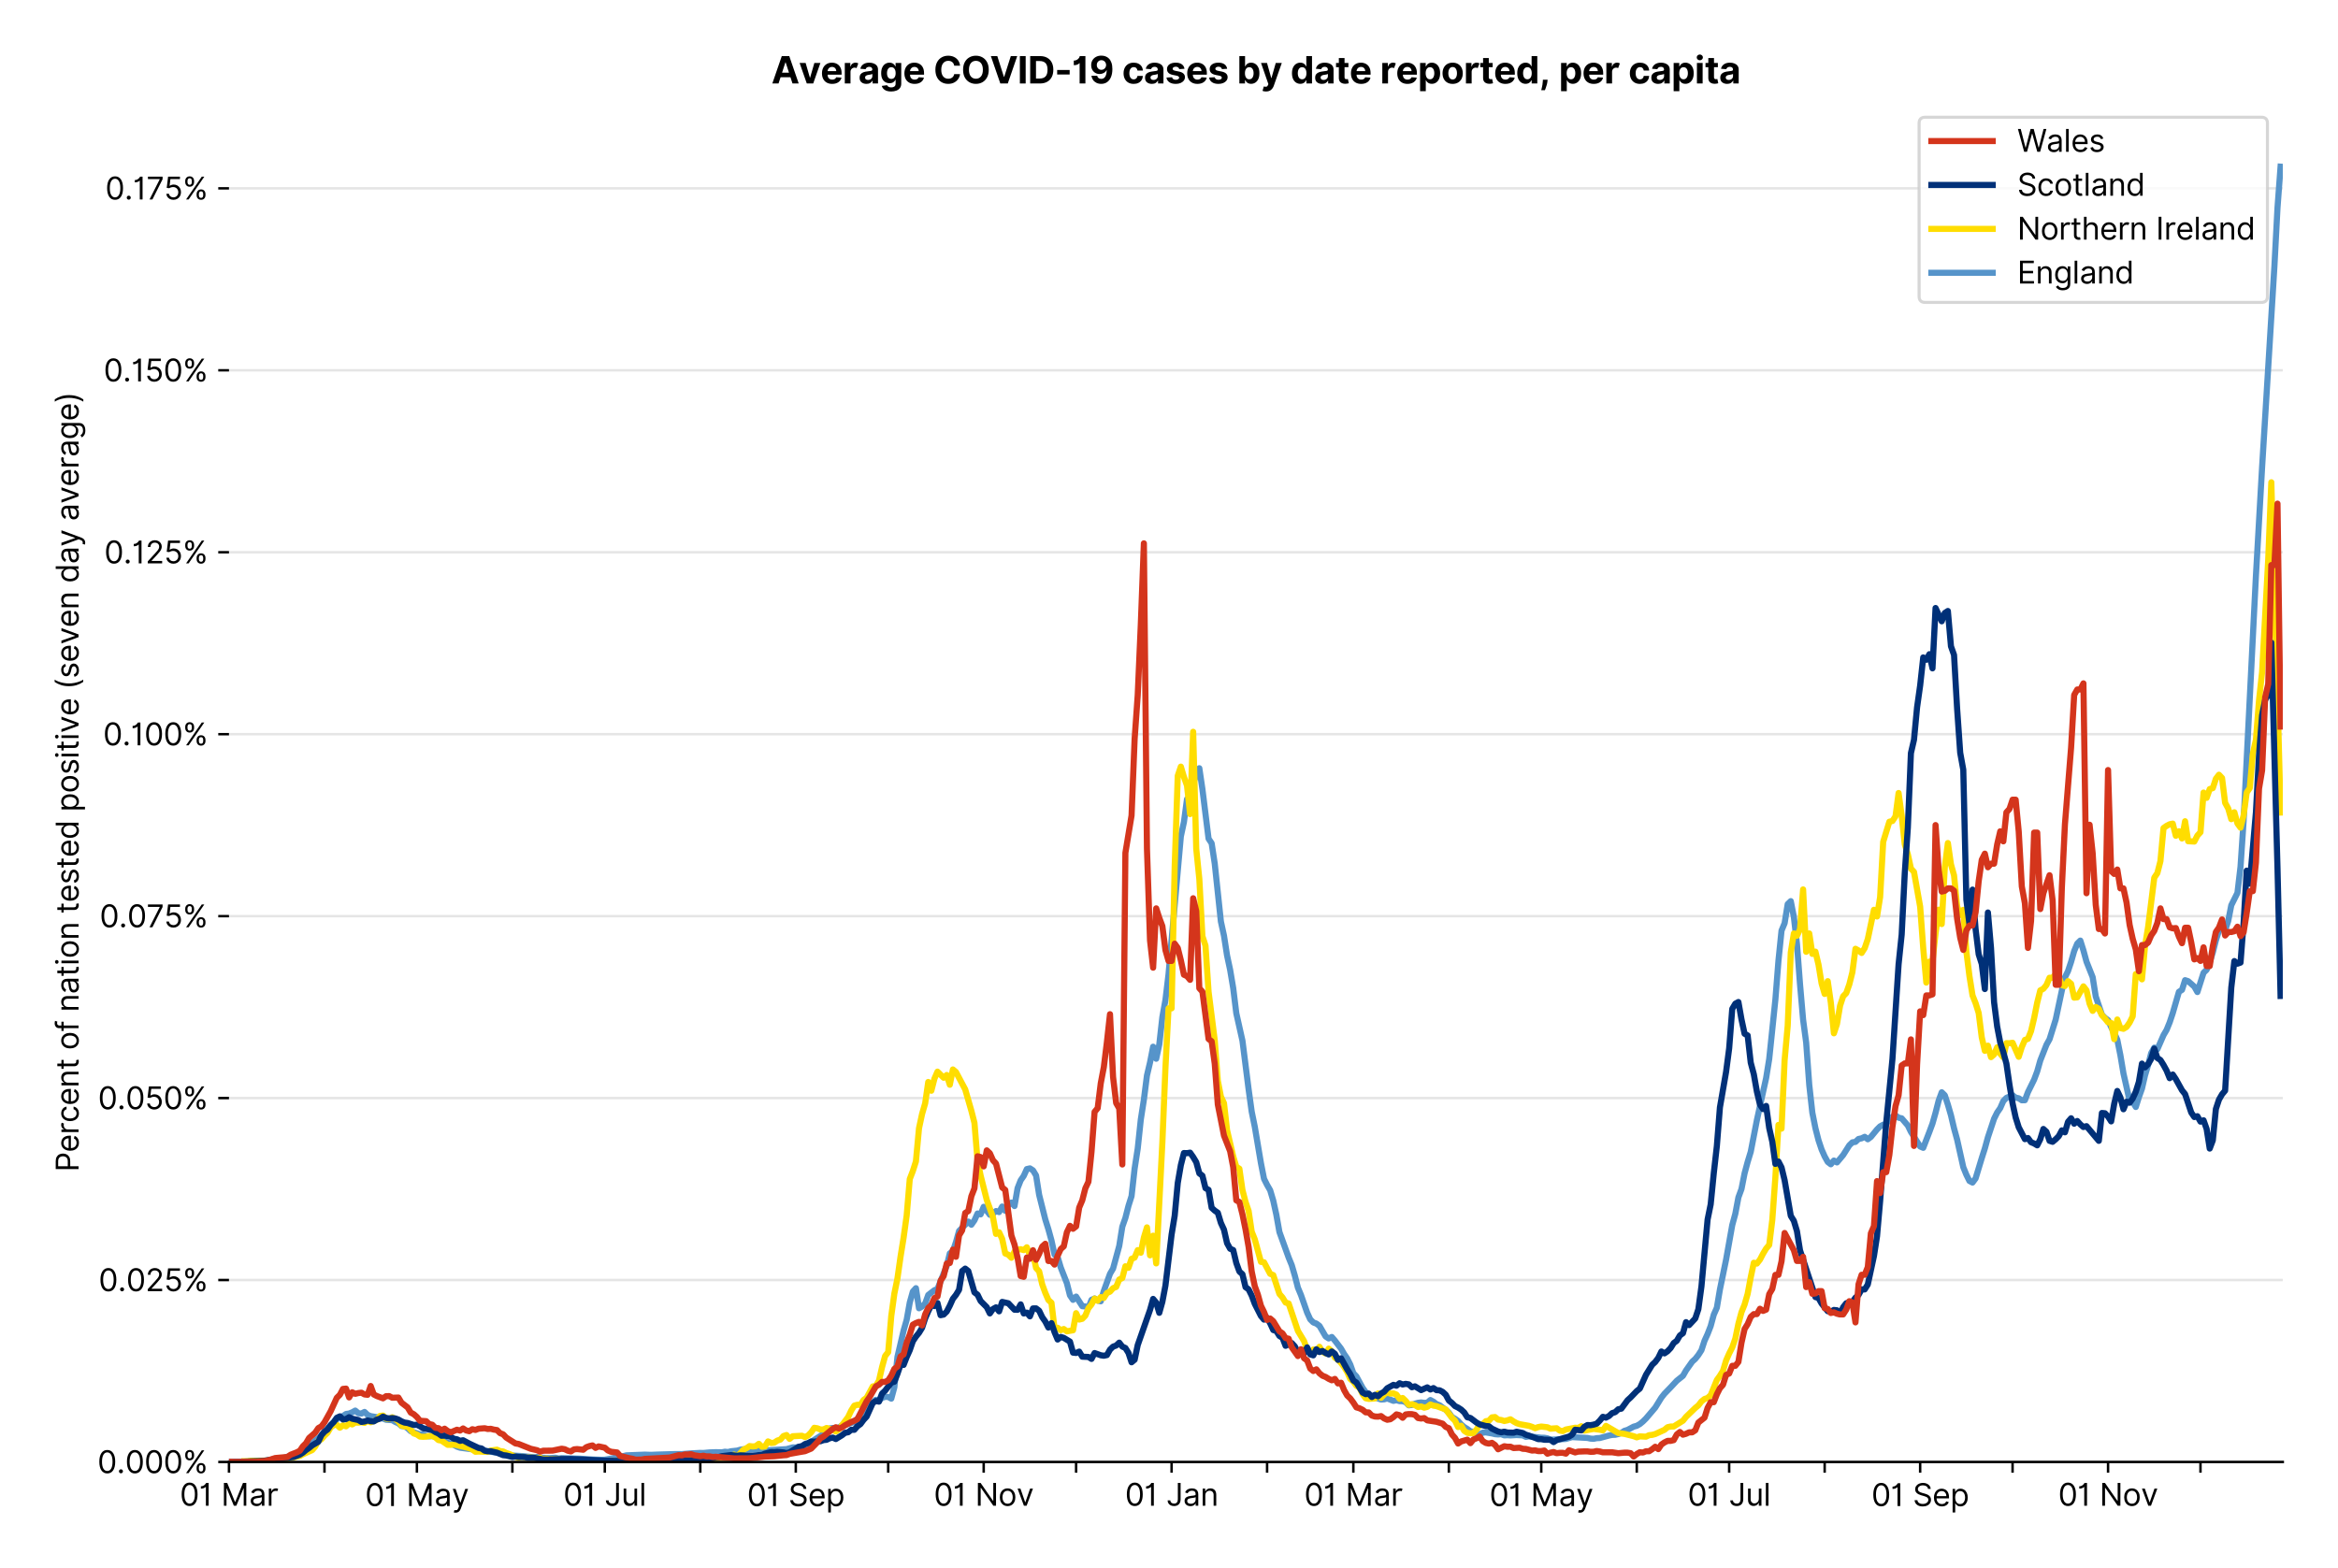 <?xml version="1.0" encoding="utf-8" standalone="no"?>
<!DOCTYPE svg PUBLIC "-//W3C//DTD SVG 1.1//EN"
  "http://www.w3.org/Graphics/SVG/1.1/DTD/svg11.dtd">
<svg xmlns:xlink="http://www.w3.org/1999/xlink" viewBox="0 0 762.255 511.234" xmlns="http://www.w3.org/2000/svg" version="1.1">
 <defs>
  <style type="text/css">*{stroke-linejoin: round; stroke-linecap: butt}</style>
 </defs>
 <g id="figure_1">
  <g id="patch_1">
   <path d="M 0 511.234 
L 762.255 511.234 
L 762.255 0 
L 0 0 
z
" style="fill: #ffffff"/>
  </g>
  <g id="axes_1">
   <g id="patch_2">
    <path d="M 74.655 476.745 
L 744.255 476.745 
L 744.255 33.225 
L 74.655 33.225 
z
" style="fill: #ffffff"/>
   </g>
   <g id="matplotlib.axis_1">
    <g id="xtick_1">
     <g id="line2d_1">
      <defs>
       <path id="m0736008ab9" d="M 0 0 
L 0 3.5 
" style="stroke: #000000; stroke-width: 0.8"/>
      </defs>
      <g>
       <use xlink:href="#m0736008ab9" x="74.655" y="476.745" style="stroke: #000000; stroke-width: 0.8"/>
      </g>
     </g>
     <g id="text_1">
      <!-- 01 Mar -->
      <g transform="translate(58.618 491.018)scale(0.1 -0.1)">
       <defs>
        <path id="Inter-Regular-30" d="M 2000 -64 
Q 1230 -64 806 561 
Q 382 1186 382 2327 
Q 382 3459 809 4088 
Q 1236 4718 2000 4718 
Q 2764 4718 3191 4088 
Q 3618 3459 3618 2327 
Q 3618 1186 3194 561 
Q 2771 -64 2000 -64 
z
M 2000 436 
Q 2509 436 2791 927 
Q 3073 1418 3073 2327 
Q 3073 3234 2789 3730 
Q 2505 4227 2000 4227 
Q 1496 4227 1211 3730 
Q 927 3234 927 2327 
Q 927 1418 1210 927 
Q 1493 436 2000 436 
z
" transform="scale(0.016)"/>
        <path id="Inter-Regular-31" d="M 1973 4655 
L 1973 0 
L 1409 0 
L 1409 3836 
L 1373 3836 
Q 1341 3773 1209 3692 
Q 1077 3611 868 3551 
Q 659 3491 391 3491 
L 391 3964 
Q 661 3964 859 4061 
Q 1057 4159 1190 4291 
Q 1323 4423 1392 4529 
Q 1461 4636 1473 4655 
L 1973 4655 
z
" transform="scale(0.016)"/>
        <path id="Inter-Regular-20" transform="scale(0.016)"/>
        <path id="Inter-Regular-4d" d="M 564 4655 
L 1236 4655 
L 2818 791 
L 2873 791 
L 4455 4655 
L 5127 4655 
L 5127 0 
L 4600 0 
L 4600 3536 
L 4555 3536 
L 3100 0 
L 2591 0 
L 1136 3536 
L 1091 3536 
L 1091 0 
L 564 0 
L 564 4655 
z
" transform="scale(0.016)"/>
        <path id="Inter-Regular-61" d="M 1518 -82 
Q 1186 -82 916 44 
Q 646 170 486 410 
Q 327 650 327 991 
Q 327 1291 445 1478 
Q 564 1666 761 1773 
Q 959 1880 1199 1933 
Q 1439 1986 1682 2018 
Q 2000 2059 2199 2080 
Q 2398 2102 2490 2154 
Q 2582 2207 2582 2336 
L 2582 2355 
Q 2582 2691 2399 2877 
Q 2216 3064 1846 3064 
Q 1461 3064 1243 2895 
Q 1025 2727 936 2536 
L 427 2718 
Q 564 3036 792 3214 
Q 1021 3393 1292 3464 
Q 1564 3536 1827 3536 
Q 1996 3536 2215 3496 
Q 2434 3457 2640 3334 
Q 2846 3211 2982 2963 
Q 3118 2716 3118 2300 
L 3118 0 
L 2582 0 
L 2582 473 
L 2555 473 
Q 2500 359 2373 229 
Q 2246 100 2034 9 
Q 1823 -82 1518 -82 
z
M 1600 400 
Q 1918 400 2137 525 
Q 2357 650 2469 847 
Q 2582 1045 2582 1264 
L 2582 1755 
Q 2548 1714 2433 1681 
Q 2318 1648 2169 1624 
Q 2021 1600 1881 1583 
Q 1741 1566 1655 1555 
Q 1446 1527 1265 1467 
Q 1084 1407 974 1287 
Q 864 1168 864 964 
Q 864 684 1072 542 
Q 1280 400 1600 400 
z
" transform="scale(0.016)"/>
        <path id="Inter-Regular-72" d="M 491 0 
L 491 3491 
L 1009 3491 
L 1009 2964 
L 1046 2964 
Q 1139 3223 1389 3384 
Q 1639 3545 1955 3545 
Q 2100 3545 2209 3511 
Q 2318 3477 2400 3418 
L 2218 2964 
Q 2161 2993 2085 3010 
Q 2009 3027 1909 3027 
Q 1527 3027 1277 2794 
Q 1027 2561 1027 2209 
L 1027 0 
L 491 0 
z
" transform="scale(0.016)"/>
       </defs>
       <use xlink:href="#Inter-Regular-30"/>
       <use xlink:href="#Inter-Regular-31" x="62.5"/>
       <use xlink:href="#Inter-Regular-20" x="106.676"/>
       <use xlink:href="#Inter-Regular-4d" x="134.801"/>
       <use xlink:href="#Inter-Regular-61" x="225.994"/>
       <use xlink:href="#Inter-Regular-72" x="282.386"/>
      </g>
     </g>
    </g>
    <g id="xtick_2">
     <g id="line2d_2">
      <g>
       <use xlink:href="#m0736008ab9" x="105.789" y="476.745" style="stroke: #000000; stroke-width: 0.8"/>
      </g>
     </g>
    </g>
    <g id="xtick_3">
     <g id="line2d_3">
      <g>
       <use xlink:href="#m0736008ab9" x="135.918" y="476.745" style="stroke: #000000; stroke-width: 0.8"/>
      </g>
     </g>
     <g id="text_2">
      <!-- 01 May -->
      <g transform="translate(119.015 491.117)scale(0.1 -0.1)">
       <defs>
        <path id="Inter-Regular-79" d="M 818 -1355 
Q 682 -1355 575 -1333 
Q 468 -1311 427 -1291 
L 564 -818 
Q 857 -893 1053 -814 
Q 1250 -736 1391 -345 
L 1509 -18 
L 218 3491 
L 800 3491 
L 1764 709 
L 1800 709 
L 2764 3491 
L 3346 3491 
L 1846 -564 
Q 1550 -1355 818 -1355 
z
" transform="scale(0.016)"/>
       </defs>
       <use xlink:href="#Inter-Regular-30"/>
       <use xlink:href="#Inter-Regular-31" x="62.5"/>
       <use xlink:href="#Inter-Regular-20" x="106.676"/>
       <use xlink:href="#Inter-Regular-4d" x="134.801"/>
       <use xlink:href="#Inter-Regular-61" x="225.994"/>
       <use xlink:href="#Inter-Regular-79" x="282.386"/>
      </g>
     </g>
    </g>
    <g id="xtick_4">
     <g id="line2d_4">
      <g>
       <use xlink:href="#m0736008ab9" x="167.052" y="476.745" style="stroke: #000000; stroke-width: 0.8"/>
      </g>
     </g>
    </g>
    <g id="xtick_5">
     <g id="line2d_5">
      <g>
       <use xlink:href="#m0736008ab9" x="197.182" y="476.745" style="stroke: #000000; stroke-width: 0.8"/>
      </g>
     </g>
     <g id="text_3">
      <!-- 01 Jul -->
      <g transform="translate(183.638 491.018)scale(0.1 -0.1)">
       <defs>
        <path id="Inter-Regular-4a" d="M 2346 4655 
L 2909 4655 
L 2909 1327 
Q 2909 657 2549 296 
Q 2189 -64 1582 -64 
Q 1200 -64 902 76 
Q 605 216 434 475 
Q 264 734 264 1091 
L 818 1091 
Q 818 795 1034 615 
Q 1250 436 1582 436 
Q 1948 436 2147 664 
Q 2346 893 2346 1327 
L 2346 4655 
z
" transform="scale(0.016)"/>
        <path id="Inter-Regular-75" d="M 2691 1427 
L 2691 3491 
L 3227 3491 
L 3227 0 
L 2691 0 
L 2691 591 
L 2655 591 
Q 2532 325 2273 140 
Q 2014 -45 1618 -45 
Q 1127 -45 809 280 
Q 491 605 491 1273 
L 491 3491 
L 1027 3491 
L 1027 1309 
Q 1027 927 1242 700 
Q 1457 473 1791 473 
Q 1991 473 2199 575 
Q 2407 677 2549 888 
Q 2691 1100 2691 1427 
z
" transform="scale(0.016)"/>
        <path id="Inter-Regular-6c" d="M 1027 4655 
L 1027 0 
L 491 0 
L 491 4655 
L 1027 4655 
z
" transform="scale(0.016)"/>
       </defs>
       <use xlink:href="#Inter-Regular-30"/>
       <use xlink:href="#Inter-Regular-31" x="62.5"/>
       <use xlink:href="#Inter-Regular-20" x="106.676"/>
       <use xlink:href="#Inter-Regular-4a" x="134.801"/>
       <use xlink:href="#Inter-Regular-75" x="189.063"/>
       <use xlink:href="#Inter-Regular-6c" x="247.159"/>
      </g>
     </g>
    </g>
    <g id="xtick_6">
     <g id="line2d_6">
      <g>
       <use xlink:href="#m0736008ab9" x="228.315" y="476.745" style="stroke: #000000; stroke-width: 0.8"/>
      </g>
     </g>
    </g>
    <g id="xtick_7">
     <g id="line2d_7">
      <g>
       <use xlink:href="#m0736008ab9" x="259.449" y="476.745" style="stroke: #000000; stroke-width: 0.8"/>
      </g>
     </g>
     <g id="text_4">
      <!-- 01 Sep -->
      <g transform="translate(243.562 491.117)scale(0.1 -0.1)">
       <defs>
        <path id="Inter-Regular-53" d="M 3109 3491 
Q 3068 3836 2777 4027 
Q 2486 4218 2064 4218 
Q 1600 4218 1318 3999 
Q 1036 3780 1036 3445 
Q 1036 3195 1189 3042 
Q 1343 2889 1553 2803 
Q 1764 2718 1936 2673 
L 2409 2545 
Q 2591 2498 2815 2414 
Q 3039 2330 3244 2185 
Q 3450 2041 3584 1816 
Q 3718 1591 3718 1264 
Q 3718 886 3521 581 
Q 3325 277 2949 97 
Q 2573 -82 2036 -82 
Q 1286 -82 845 272 
Q 405 627 364 1200 
L 946 1200 
Q 968 936 1124 764 
Q 1280 593 1519 510 
Q 1759 427 2036 427 
Q 2359 427 2616 533 
Q 2873 639 3023 828 
Q 3173 1018 3173 1273 
Q 3173 1505 3043 1650 
Q 2914 1795 2702 1886 
Q 2491 1977 2246 2045 
L 1673 2209 
Q 1127 2366 809 2657 
Q 491 2948 491 3418 
Q 491 3809 703 4101 
Q 916 4393 1276 4555 
Q 1636 4718 2082 4718 
Q 2532 4718 2882 4558 
Q 3232 4398 3437 4120 
Q 3643 3843 3655 3491 
L 3109 3491 
z
" transform="scale(0.016)"/>
        <path id="Inter-Regular-65" d="M 1955 -73 
Q 1450 -73 1085 151 
Q 721 375 524 778 
Q 327 1182 327 1718 
Q 327 2255 524 2665 
Q 721 3075 1074 3305 
Q 1427 3536 1900 3536 
Q 2173 3536 2439 3445 
Q 2705 3355 2923 3151 
Q 3141 2948 3270 2614 
Q 3400 2280 3400 1791 
L 3400 1564 
L 866 1564 
Q 884 1005 1183 707 
Q 1482 409 1955 409 
Q 2271 409 2498 545 
Q 2725 682 2827 955 
L 3346 809 
Q 3223 414 2854 170 
Q 2486 -73 1955 -73 
z
M 866 2027 
L 2855 2027 
Q 2855 2470 2595 2762 
Q 2336 3055 1900 3055 
Q 1593 3055 1368 2911 
Q 1143 2768 1013 2533 
Q 884 2298 866 2027 
z
" transform="scale(0.016)"/>
        <path id="Inter-Regular-70" d="M 491 -1309 
L 491 3491 
L 1009 3491 
L 1009 2936 
L 1073 2936 
Q 1132 3027 1237 3169 
Q 1343 3311 1542 3423 
Q 1741 3536 2082 3536 
Q 2523 3536 2859 3315 
Q 3196 3095 3384 2690 
Q 3573 2286 3573 1736 
Q 3573 1182 3384 776 
Q 3196 370 2861 148 
Q 2527 -73 2091 -73 
Q 1755 -73 1552 39 
Q 1350 152 1241 296 
Q 1132 441 1073 536 
L 1027 536 
L 1027 -1309 
L 491 -1309 
z
M 1018 1745 
Q 1018 1152 1276 780 
Q 1534 409 2018 409 
Q 2355 409 2581 587 
Q 2807 766 2921 1069 
Q 3036 1373 3036 1745 
Q 3036 2114 2923 2410 
Q 2811 2707 2585 2881 
Q 2359 3055 2018 3055 
Q 1527 3055 1272 2693 
Q 1018 2332 1018 1745 
z
" transform="scale(0.016)"/>
       </defs>
       <use xlink:href="#Inter-Regular-30"/>
       <use xlink:href="#Inter-Regular-31" x="62.5"/>
       <use xlink:href="#Inter-Regular-20" x="106.676"/>
       <use xlink:href="#Inter-Regular-53" x="134.801"/>
       <use xlink:href="#Inter-Regular-65" x="198.58"/>
       <use xlink:href="#Inter-Regular-70" x="256.818"/>
      </g>
     </g>
    </g>
    <g id="xtick_8">
     <g id="line2d_8">
      <g>
       <use xlink:href="#m0736008ab9" x="289.579" y="476.745" style="stroke: #000000; stroke-width: 0.8"/>
      </g>
     </g>
    </g>
    <g id="xtick_9">
     <g id="line2d_9">
      <g>
       <use xlink:href="#m0736008ab9" x="320.713" y="476.745" style="stroke: #000000; stroke-width: 0.8"/>
      </g>
     </g>
     <g id="text_5">
      <!-- 01 Nov -->
      <g transform="translate(304.442 491.018)scale(0.1 -0.1)">
       <defs>
        <path id="Inter-Regular-4e" d="M 4255 4655 
L 4255 0 
L 3709 0 
L 1173 3655 
L 1127 3655 
L 1127 0 
L 564 0 
L 564 4655 
L 1109 4655 
L 3655 991 
L 3700 991 
L 3700 4655 
L 4255 4655 
z
" transform="scale(0.016)"/>
        <path id="Inter-Regular-6f" d="M 1909 -73 
Q 1436 -73 1080 152 
Q 725 377 526 781 
Q 327 1186 327 1727 
Q 327 2273 526 2679 
Q 725 3086 1080 3311 
Q 1436 3536 1909 3536 
Q 2382 3536 2737 3311 
Q 3093 3086 3292 2679 
Q 3491 2273 3491 1727 
Q 3491 1186 3292 781 
Q 3093 377 2737 152 
Q 2382 -73 1909 -73 
z
M 1909 409 
Q 2268 409 2500 593 
Q 2732 777 2843 1077 
Q 2955 1377 2955 1727 
Q 2955 2077 2843 2379 
Q 2732 2682 2500 2868 
Q 2268 3055 1909 3055 
Q 1550 3055 1318 2868 
Q 1086 2682 975 2379 
Q 864 2077 864 1727 
Q 864 1377 975 1077 
Q 1086 777 1318 593 
Q 1550 409 1909 409 
z
" transform="scale(0.016)"/>
        <path id="Inter-Regular-76" d="M 3346 3491 
L 2055 0 
L 1509 0 
L 218 3491 
L 800 3491 
L 1764 709 
L 1800 709 
L 2764 3491 
L 3346 3491 
z
" transform="scale(0.016)"/>
       </defs>
       <use xlink:href="#Inter-Regular-30"/>
       <use xlink:href="#Inter-Regular-31" x="62.5"/>
       <use xlink:href="#Inter-Regular-20" x="106.676"/>
       <use xlink:href="#Inter-Regular-4e" x="134.801"/>
       <use xlink:href="#Inter-Regular-6f" x="210.085"/>
       <use xlink:href="#Inter-Regular-76" x="269.744"/>
      </g>
     </g>
    </g>
    <g id="xtick_10">
     <g id="line2d_10">
      <g>
       <use xlink:href="#m0736008ab9" x="350.842" y="476.745" style="stroke: #000000; stroke-width: 0.8"/>
      </g>
     </g>
    </g>
    <g id="xtick_11">
     <g id="line2d_11">
      <g>
       <use xlink:href="#m0736008ab9" x="381.976" y="476.745" style="stroke: #000000; stroke-width: 0.8"/>
      </g>
     </g>
     <g id="text_6">
      <!-- 01 Jan -->
      <g transform="translate(366.777 491.018)scale(0.1 -0.1)">
       <defs>
        <path id="Inter-Regular-6e" d="M 1027 2100 
L 1027 0 
L 491 0 
L 491 3491 
L 1009 3491 
L 1009 2945 
L 1055 2945 
Q 1177 3211 1427 3373 
Q 1677 3536 2073 3536 
Q 2602 3536 2928 3211 
Q 3255 2886 3255 2218 
L 3255 0 
L 2718 0 
L 2718 2182 
Q 2718 2593 2504 2824 
Q 2291 3055 1918 3055 
Q 1534 3055 1280 2806 
Q 1027 2557 1027 2100 
z
" transform="scale(0.016)"/>
       </defs>
       <use xlink:href="#Inter-Regular-30"/>
       <use xlink:href="#Inter-Regular-31" x="62.5"/>
       <use xlink:href="#Inter-Regular-20" x="106.676"/>
       <use xlink:href="#Inter-Regular-4a" x="134.801"/>
       <use xlink:href="#Inter-Regular-61" x="189.063"/>
       <use xlink:href="#Inter-Regular-6e" x="245.455"/>
      </g>
     </g>
    </g>
    <g id="xtick_12">
     <g id="line2d_12">
      <g>
       <use xlink:href="#m0736008ab9" x="413.11" y="476.745" style="stroke: #000000; stroke-width: 0.8"/>
      </g>
     </g>
    </g>
    <g id="xtick_13">
     <g id="line2d_13">
      <g>
       <use xlink:href="#m0736008ab9" x="441.231" y="476.745" style="stroke: #000000; stroke-width: 0.8"/>
      </g>
     </g>
     <g id="text_7">
      <!-- 01 Mar -->
      <g transform="translate(425.194 491.018)scale(0.1 -0.1)">
       <use xlink:href="#Inter-Regular-30"/>
       <use xlink:href="#Inter-Regular-31" x="62.5"/>
       <use xlink:href="#Inter-Regular-20" x="106.676"/>
       <use xlink:href="#Inter-Regular-4d" x="134.801"/>
       <use xlink:href="#Inter-Regular-61" x="225.994"/>
       <use xlink:href="#Inter-Regular-72" x="282.386"/>
      </g>
     </g>
    </g>
    <g id="xtick_14">
     <g id="line2d_14">
      <g>
       <use xlink:href="#m0736008ab9" x="472.365" y="476.745" style="stroke: #000000; stroke-width: 0.8"/>
      </g>
     </g>
    </g>
    <g id="xtick_15">
     <g id="line2d_15">
      <g>
       <use xlink:href="#m0736008ab9" x="502.494" y="476.745" style="stroke: #000000; stroke-width: 0.8"/>
      </g>
     </g>
     <g id="text_8">
      <!-- 01 May -->
      <g transform="translate(485.591 491.117)scale(0.1 -0.1)">
       <use xlink:href="#Inter-Regular-30"/>
       <use xlink:href="#Inter-Regular-31" x="62.5"/>
       <use xlink:href="#Inter-Regular-20" x="106.676"/>
       <use xlink:href="#Inter-Regular-4d" x="134.801"/>
       <use xlink:href="#Inter-Regular-61" x="225.994"/>
       <use xlink:href="#Inter-Regular-79" x="282.386"/>
      </g>
     </g>
    </g>
    <g id="xtick_16">
     <g id="line2d_16">
      <g>
       <use xlink:href="#m0736008ab9" x="533.628" y="476.745" style="stroke: #000000; stroke-width: 0.8"/>
      </g>
     </g>
    </g>
    <g id="xtick_17">
     <g id="line2d_17">
      <g>
       <use xlink:href="#m0736008ab9" x="563.758" y="476.745" style="stroke: #000000; stroke-width: 0.8"/>
      </g>
     </g>
     <g id="text_9">
      <!-- 01 Jul -->
      <g transform="translate(550.214 491.018)scale(0.1 -0.1)">
       <use xlink:href="#Inter-Regular-30"/>
       <use xlink:href="#Inter-Regular-31" x="62.5"/>
       <use xlink:href="#Inter-Regular-20" x="106.676"/>
       <use xlink:href="#Inter-Regular-4a" x="134.801"/>
       <use xlink:href="#Inter-Regular-75" x="189.063"/>
       <use xlink:href="#Inter-Regular-6c" x="247.159"/>
      </g>
     </g>
    </g>
    <g id="xtick_18">
     <g id="line2d_18">
      <g>
       <use xlink:href="#m0736008ab9" x="594.892" y="476.745" style="stroke: #000000; stroke-width: 0.8"/>
      </g>
     </g>
    </g>
    <g id="xtick_19">
     <g id="line2d_19">
      <g>
       <use xlink:href="#m0736008ab9" x="626.026" y="476.745" style="stroke: #000000; stroke-width: 0.8"/>
      </g>
     </g>
     <g id="text_10">
      <!-- 01 Sep -->
      <g transform="translate(610.138 491.117)scale(0.1 -0.1)">
       <use xlink:href="#Inter-Regular-30"/>
       <use xlink:href="#Inter-Regular-31" x="62.5"/>
       <use xlink:href="#Inter-Regular-20" x="106.676"/>
       <use xlink:href="#Inter-Regular-53" x="134.801"/>
       <use xlink:href="#Inter-Regular-65" x="198.58"/>
       <use xlink:href="#Inter-Regular-70" x="256.818"/>
      </g>
     </g>
    </g>
    <g id="xtick_20">
     <g id="line2d_20">
      <g>
       <use xlink:href="#m0736008ab9" x="656.155" y="476.745" style="stroke: #000000; stroke-width: 0.8"/>
      </g>
     </g>
    </g>
    <g id="xtick_21">
     <g id="line2d_21">
      <g>
       <use xlink:href="#m0736008ab9" x="687.289" y="476.745" style="stroke: #000000; stroke-width: 0.8"/>
      </g>
     </g>
     <g id="text_11">
      <!-- 01 Nov -->
      <g transform="translate(671.018 491.018)scale(0.1 -0.1)">
       <use xlink:href="#Inter-Regular-30"/>
       <use xlink:href="#Inter-Regular-31" x="62.5"/>
       <use xlink:href="#Inter-Regular-20" x="106.676"/>
       <use xlink:href="#Inter-Regular-4e" x="134.801"/>
       <use xlink:href="#Inter-Regular-6f" x="210.085"/>
       <use xlink:href="#Inter-Regular-76" x="269.744"/>
      </g>
     </g>
    </g>
    <g id="xtick_22">
     <g id="line2d_22">
      <g>
       <use xlink:href="#m0736008ab9" x="717.419" y="476.745" style="stroke: #000000; stroke-width: 0.8"/>
      </g>
     </g>
    </g>
   </g>
   <g id="matplotlib.axis_2">
    <g id="ytick_1">
     <g id="line2d_23">
      <path d="M 74.655 476.745 
L 744.255 476.745 
" clip-path="url(#p3338f1afee)" style="fill: none; stroke: #e5e5e5; stroke-width: 0.8; stroke-linecap: square"/>
     </g>
     <g id="line2d_24">
      <defs>
       <path id="m0a735dbba5" d="M 0 0 
L -3.5 0 
" style="stroke: #000000; stroke-width: 0.8"/>
      </defs>
      <g>
       <use xlink:href="#m0a735dbba5" x="74.655" y="476.745" style="stroke: #000000; stroke-width: 0.8"/>
      </g>
     </g>
     <g id="text_12">
      <!-- 0.000% -->
      <g transform="translate(31.773 480.382)scale(0.1 -0.1)">
       <defs>
        <path id="Inter-Regular-2e" d="M 882 -36 
Q 714 -36 593 84 
Q 473 205 473 373 
Q 473 541 593 661 
Q 714 782 882 782 
Q 1050 782 1170 661 
Q 1291 541 1291 373 
Q 1291 205 1170 84 
Q 1050 -36 882 -36 
z
" transform="scale(0.016)"/>
        <path id="Inter-Regular-25" d="M 2855 873 
L 2855 1118 
Q 2855 1373 2960 1585 
Q 3066 1798 3269 1926 
Q 3473 2055 3764 2055 
Q 4059 2055 4259 1926 
Q 4459 1798 4561 1585 
Q 4664 1373 4664 1118 
L 4664 873 
Q 4664 618 4560 405 
Q 4457 193 4256 64 
Q 4055 -64 3764 -64 
Q 3468 -64 3266 64 
Q 3064 193 2959 405 
Q 2855 618 2855 873 
z
M 536 3536 
L 536 3782 
Q 536 4036 642 4248 
Q 748 4461 951 4589 
Q 1155 4718 1446 4718 
Q 1741 4718 1941 4589 
Q 2141 4461 2243 4248 
Q 2346 4036 2346 3782 
L 2346 3536 
Q 2346 3282 2242 3069 
Q 2139 2857 1937 2728 
Q 1736 2600 1446 2600 
Q 1150 2600 948 2728 
Q 746 2857 641 3069 
Q 536 3282 536 3536 
z
M 709 0 
L 3909 4655 
L 4427 4655 
L 1227 0 
L 709 0 
z
M 3318 1118 
L 3318 873 
Q 3318 661 3418 494 
Q 3518 327 3764 327 
Q 4002 327 4101 494 
Q 4200 661 4200 873 
L 4200 1118 
Q 4200 1330 4104 1497 
Q 4009 1664 3764 1664 
Q 3525 1664 3421 1497 
Q 3318 1330 3318 1118 
z
M 1000 3782 
L 1000 3536 
Q 1000 3325 1100 3158 
Q 1200 2991 1446 2991 
Q 1684 2991 1783 3158 
Q 1882 3325 1882 3536 
L 1882 3782 
Q 1882 3993 1786 4160 
Q 1691 4327 1446 4327 
Q 1207 4327 1103 4160 
Q 1000 3993 1000 3782 
z
" transform="scale(0.016)"/>
       </defs>
       <use xlink:href="#Inter-Regular-30"/>
       <use xlink:href="#Inter-Regular-2e" x="62.5"/>
       <use xlink:href="#Inter-Regular-30" x="90.057"/>
       <use xlink:href="#Inter-Regular-30" x="152.557"/>
       <use xlink:href="#Inter-Regular-30" x="215.057"/>
       <use xlink:href="#Inter-Regular-25" x="277.557"/>
      </g>
     </g>
    </g>
    <g id="ytick_2">
     <g id="line2d_25">
      <path d="M 74.655 417.413 
L 744.255 417.413 
" clip-path="url(#p3338f1afee)" style="fill: none; stroke: #e5e5e5; stroke-width: 0.8; stroke-linecap: square"/>
     </g>
     <g id="line2d_26">
      <g>
       <use xlink:href="#m0a735dbba5" x="74.655" y="417.413" style="stroke: #000000; stroke-width: 0.8"/>
      </g>
     </g>
     <g id="text_13">
      <!-- 0.025% -->
      <g transform="translate(32.142 421.049)scale(0.1 -0.1)">
       <defs>
        <path id="Inter-Regular-32" d="M 482 0 
L 482 409 
L 2018 2091 
Q 2289 2386 2464 2605 
Q 2639 2825 2724 3019 
Q 2809 3214 2809 3427 
Q 2809 3795 2553 4011 
Q 2298 4227 1918 4227 
Q 1514 4227 1275 3985 
Q 1036 3743 1036 3345 
L 500 3345 
Q 500 3755 688 4064 
Q 877 4373 1203 4545 
Q 1530 4718 1936 4718 
Q 2346 4718 2661 4545 
Q 2977 4373 3156 4079 
Q 3336 3786 3336 3427 
Q 3336 3170 3244 2926 
Q 3152 2682 2926 2383 
Q 2700 2084 2300 1655 
L 1255 536 
L 1255 500 
L 3418 500 
L 3418 0 
L 482 0 
z
" transform="scale(0.016)"/>
        <path id="Inter-Regular-35" d="M 1936 -64 
Q 1536 -64 1216 95 
Q 896 255 702 532 
Q 509 809 491 1164 
L 1036 1164 
Q 1068 848 1324 642 
Q 1580 436 1936 436 
Q 2223 436 2447 570 
Q 2671 705 2799 940 
Q 2927 1175 2927 1473 
Q 2927 1777 2794 2017 
Q 2661 2257 2429 2395 
Q 2198 2534 1900 2536 
Q 1686 2539 1461 2472 
Q 1236 2405 1091 2300 
L 564 2364 
L 846 4655 
L 3264 4655 
L 3264 4155 
L 1318 4155 
L 1155 2782 
L 1182 2782 
Q 1325 2895 1541 2970 
Q 1757 3045 1991 3045 
Q 2418 3045 2753 2842 
Q 3089 2639 3281 2286 
Q 3473 1934 3473 1482 
Q 3473 1036 3274 687 
Q 3075 339 2727 137 
Q 2380 -64 1936 -64 
z
" transform="scale(0.016)"/>
       </defs>
       <use xlink:href="#Inter-Regular-30"/>
       <use xlink:href="#Inter-Regular-2e" x="62.5"/>
       <use xlink:href="#Inter-Regular-30" x="90.057"/>
       <use xlink:href="#Inter-Regular-32" x="152.557"/>
       <use xlink:href="#Inter-Regular-35" x="213.068"/>
       <use xlink:href="#Inter-Regular-25" x="273.864"/>
      </g>
     </g>
    </g>
    <g id="ytick_3">
     <g id="line2d_27">
      <path d="M 74.655 358.08 
L 744.255 358.08 
" clip-path="url(#p3338f1afee)" style="fill: none; stroke: #e5e5e5; stroke-width: 0.8; stroke-linecap: square"/>
     </g>
     <g id="line2d_28">
      <g>
       <use xlink:href="#m0a735dbba5" x="74.655" y="358.08" style="stroke: #000000; stroke-width: 0.8"/>
      </g>
     </g>
     <g id="text_14">
      <!-- 0.050% -->
      <g transform="translate(31.944 361.717)scale(0.1 -0.1)">
       <use xlink:href="#Inter-Regular-30"/>
       <use xlink:href="#Inter-Regular-2e" x="62.5"/>
       <use xlink:href="#Inter-Regular-30" x="90.057"/>
       <use xlink:href="#Inter-Regular-35" x="152.557"/>
       <use xlink:href="#Inter-Regular-30" x="213.352"/>
       <use xlink:href="#Inter-Regular-25" x="275.852"/>
      </g>
     </g>
    </g>
    <g id="ytick_4">
     <g id="line2d_29">
      <path d="M 74.655 298.748 
L 744.255 298.748 
" clip-path="url(#p3338f1afee)" style="fill: none; stroke: #e5e5e5; stroke-width: 0.8; stroke-linecap: square"/>
     </g>
     <g id="line2d_30">
      <g>
       <use xlink:href="#m0a735dbba5" x="74.655" y="298.748" style="stroke: #000000; stroke-width: 0.8"/>
      </g>
     </g>
     <g id="text_15">
      <!-- 0.075% -->
      <g transform="translate(32.483 302.384)scale(0.1 -0.1)">
       <defs>
        <path id="Inter-Regular-37" d="M 627 0 
L 2709 4118 
L 2709 4155 
L 309 4155 
L 309 4655 
L 3291 4655 
L 3291 4127 
L 1218 0 
L 627 0 
z
" transform="scale(0.016)"/>
       </defs>
       <use xlink:href="#Inter-Regular-30"/>
       <use xlink:href="#Inter-Regular-2e" x="62.5"/>
       <use xlink:href="#Inter-Regular-30" x="90.057"/>
       <use xlink:href="#Inter-Regular-37" x="152.557"/>
       <use xlink:href="#Inter-Regular-35" x="209.659"/>
       <use xlink:href="#Inter-Regular-25" x="270.455"/>
      </g>
     </g>
    </g>
    <g id="ytick_5">
     <g id="line2d_31">
      <path d="M 74.655 239.415 
L 744.255 239.415 
" clip-path="url(#p3338f1afee)" style="fill: none; stroke: #e5e5e5; stroke-width: 0.8; stroke-linecap: square"/>
     </g>
     <g id="line2d_32">
      <g>
       <use xlink:href="#m0a735dbba5" x="74.655" y="239.415" style="stroke: #000000; stroke-width: 0.8"/>
      </g>
     </g>
     <g id="text_16">
      <!-- 0.100% -->
      <g transform="translate(33.606 243.052)scale(0.1 -0.1)">
       <use xlink:href="#Inter-Regular-30"/>
       <use xlink:href="#Inter-Regular-2e" x="62.5"/>
       <use xlink:href="#Inter-Regular-31" x="90.057"/>
       <use xlink:href="#Inter-Regular-30" x="134.233"/>
       <use xlink:href="#Inter-Regular-30" x="196.733"/>
       <use xlink:href="#Inter-Regular-25" x="259.233"/>
      </g>
     </g>
    </g>
    <g id="ytick_6">
     <g id="line2d_33">
      <path d="M 74.655 180.083 
L 744.255 180.083 
" clip-path="url(#p3338f1afee)" style="fill: none; stroke: #e5e5e5; stroke-width: 0.8; stroke-linecap: square"/>
     </g>
     <g id="line2d_34">
      <g>
       <use xlink:href="#m0a735dbba5" x="74.655" y="180.083" style="stroke: #000000; stroke-width: 0.8"/>
      </g>
     </g>
     <g id="text_17">
      <!-- 0.125% -->
      <g transform="translate(33.975 183.719)scale(0.1 -0.1)">
       <use xlink:href="#Inter-Regular-30"/>
       <use xlink:href="#Inter-Regular-2e" x="62.5"/>
       <use xlink:href="#Inter-Regular-31" x="90.057"/>
       <use xlink:href="#Inter-Regular-32" x="134.233"/>
       <use xlink:href="#Inter-Regular-35" x="194.744"/>
       <use xlink:href="#Inter-Regular-25" x="255.54"/>
      </g>
     </g>
    </g>
    <g id="ytick_7">
     <g id="line2d_35">
      <path d="M 74.655 120.75 
L 744.255 120.75 
" clip-path="url(#p3338f1afee)" style="fill: none; stroke: #e5e5e5; stroke-width: 0.8; stroke-linecap: square"/>
     </g>
     <g id="line2d_36">
      <g>
       <use xlink:href="#m0a735dbba5" x="74.655" y="120.75" style="stroke: #000000; stroke-width: 0.8"/>
      </g>
     </g>
     <g id="text_18">
      <!-- 0.150% -->
      <g transform="translate(33.777 124.387)scale(0.1 -0.1)">
       <use xlink:href="#Inter-Regular-30"/>
       <use xlink:href="#Inter-Regular-2e" x="62.5"/>
       <use xlink:href="#Inter-Regular-31" x="90.057"/>
       <use xlink:href="#Inter-Regular-35" x="134.233"/>
       <use xlink:href="#Inter-Regular-30" x="195.028"/>
       <use xlink:href="#Inter-Regular-25" x="257.528"/>
      </g>
     </g>
    </g>
    <g id="ytick_8">
     <g id="line2d_37">
      <path d="M 74.655 61.418 
L 744.255 61.418 
" clip-path="url(#p3338f1afee)" style="fill: none; stroke: #e5e5e5; stroke-width: 0.8; stroke-linecap: square"/>
     </g>
     <g id="line2d_38">
      <g>
       <use xlink:href="#m0a735dbba5" x="74.655" y="61.418" style="stroke: #000000; stroke-width: 0.8"/>
      </g>
     </g>
     <g id="text_19">
      <!-- 0.175% -->
      <g transform="translate(34.316 65.054)scale(0.1 -0.1)">
       <use xlink:href="#Inter-Regular-30"/>
       <use xlink:href="#Inter-Regular-2e" x="62.5"/>
       <use xlink:href="#Inter-Regular-31" x="90.057"/>
       <use xlink:href="#Inter-Regular-37" x="134.233"/>
       <use xlink:href="#Inter-Regular-35" x="191.335"/>
       <use xlink:href="#Inter-Regular-25" x="252.131"/>
      </g>
     </g>
    </g>
    <g id="text_20">
     <!-- Percent of nation tested positive (seven day average) -->
     <g transform="translate(25.614 382.124)rotate(-90)scale(0.1 -0.1)">
      <defs>
       <path id="Inter-Regular-50" d="M 564 0 
L 564 4655 
L 2136 4655 
Q 2684 4655 3033 4458 
Q 3382 4261 3550 3927 
Q 3718 3593 3718 3182 
Q 3718 2770 3551 2434 
Q 3384 2098 3036 1899 
Q 2689 1700 2146 1700 
L 1127 1700 
L 1127 0 
L 564 0 
z
M 1127 2200 
L 2127 2200 
Q 2689 2200 2926 2482 
Q 3164 2764 3164 3182 
Q 3164 3602 2925 3878 
Q 2686 4155 2118 4155 
L 1127 4155 
L 1127 2200 
z
" transform="scale(0.016)"/>
       <path id="Inter-Regular-63" d="M 1909 -73 
Q 1418 -73 1063 159 
Q 709 391 518 798 
Q 327 1205 327 1727 
Q 327 2259 524 2667 
Q 721 3075 1074 3305 
Q 1427 3536 1900 3536 
Q 2268 3536 2563 3400 
Q 2859 3264 3047 3018 
Q 3236 2773 3282 2445 
L 2746 2445 
Q 2684 2684 2474 2869 
Q 2264 3055 1909 3055 
Q 1439 3055 1151 2697 
Q 864 2339 864 1745 
Q 864 1139 1148 774 
Q 1432 409 1909 409 
Q 2223 409 2447 570 
Q 2671 732 2746 1018 
L 3282 1018 
Q 3236 709 3058 462 
Q 2880 216 2588 71 
Q 2296 -73 1909 -73 
z
" transform="scale(0.016)"/>
       <path id="Inter-Regular-74" d="M 2009 3491 
L 2009 3036 
L 1264 3036 
L 1264 1000 
Q 1264 773 1331 660 
Q 1398 548 1503 510 
Q 1609 473 1727 473 
Q 1816 473 1873 483 
Q 1930 493 1964 500 
L 2073 18 
Q 2018 -2 1920 -23 
Q 1823 -45 1673 -45 
Q 1446 -45 1228 52 
Q 1011 150 869 350 
Q 727 550 727 855 
L 727 3036 
L 200 3036 
L 200 3491 
L 727 3491 
L 727 4327 
L 1264 4327 
L 1264 3491 
L 2009 3491 
z
" transform="scale(0.016)"/>
       <path id="Inter-Regular-66" d="M 2046 3491 
L 2046 3036 
L 1264 3036 
L 1264 0 
L 727 0 
L 727 3036 
L 164 3036 
L 164 3491 
L 727 3491 
L 727 3973 
Q 727 4273 868 4473 
Q 1009 4673 1234 4773 
Q 1459 4873 1709 4873 
Q 1907 4873 2032 4841 
Q 2157 4809 2218 4782 
L 2064 4318 
Q 2023 4332 1951 4352 
Q 1880 4373 1764 4373 
Q 1498 4373 1381 4239 
Q 1264 4105 1264 3845 
L 1264 3491 
L 2046 3491 
z
" transform="scale(0.016)"/>
       <path id="Inter-Regular-69" d="M 491 0 
L 491 3491 
L 1027 3491 
L 1027 0 
L 491 0 
z
M 764 4073 
Q 607 4073 494 4179 
Q 382 4286 382 4436 
Q 382 4586 494 4693 
Q 607 4800 764 4800 
Q 921 4800 1033 4693 
Q 1146 4586 1146 4436 
Q 1146 4286 1033 4179 
Q 921 4073 764 4073 
z
" transform="scale(0.016)"/>
       <path id="Inter-Regular-73" d="M 2964 2709 
L 2482 2573 
Q 2411 2755 2245 2914 
Q 2080 3073 1727 3073 
Q 1407 3073 1194 2926 
Q 982 2780 982 2555 
Q 982 2355 1127 2239 
Q 1273 2123 1582 2045 
L 2100 1918 
Q 3027 1691 3027 973 
Q 3027 673 2855 436 
Q 2684 200 2377 63 
Q 2071 -73 1664 -73 
Q 1130 -73 780 159 
Q 430 391 336 836 
L 846 964 
Q 989 400 1655 400 
Q 2030 400 2251 560 
Q 2473 720 2473 945 
Q 2473 1316 1955 1436 
L 1373 1573 
Q 893 1686 669 1926 
Q 446 2166 446 2527 
Q 446 2823 613 3050 
Q 780 3277 1069 3406 
Q 1359 3536 1727 3536 
Q 2246 3536 2542 3309 
Q 2839 3082 2964 2709 
z
" transform="scale(0.016)"/>
       <path id="Inter-Regular-64" d="M 1809 -73 
Q 1373 -73 1039 148 
Q 705 370 516 776 
Q 327 1182 327 1736 
Q 327 2286 516 2690 
Q 705 3095 1041 3315 
Q 1377 3536 1818 3536 
Q 2159 3536 2358 3423 
Q 2557 3311 2662 3169 
Q 2768 3027 2827 2936 
L 2873 2936 
L 2873 4655 
L 3409 4655 
L 3409 0 
L 2891 0 
L 2891 536 
L 2827 536 
Q 2768 441 2659 296 
Q 2550 152 2348 39 
Q 2146 -73 1809 -73 
z
M 1882 409 
Q 2366 409 2624 780 
Q 2882 1152 2882 1745 
Q 2882 2332 2627 2693 
Q 2373 3055 1882 3055 
Q 1541 3055 1315 2881 
Q 1089 2707 976 2410 
Q 864 2114 864 1745 
Q 864 1373 978 1069 
Q 1093 766 1319 587 
Q 1546 409 1882 409 
z
" transform="scale(0.016)"/>
       <path id="Inter-Regular-28" d="M 682 1964 
Q 682 2823 906 3544 
Q 1130 4266 1546 4873 
L 2018 4873 
Q 1800 4573 1623 4095 
Q 1446 3618 1341 3061 
Q 1236 2505 1236 1964 
Q 1236 1423 1341 866 
Q 1446 309 1623 -168 
Q 1800 -645 2018 -945 
L 1546 -945 
Q 1130 -339 906 383 
Q 682 1105 682 1964 
z
" transform="scale(0.016)"/>
       <path id="Inter-Regular-67" d="M 1900 -1382 
Q 1316 -1382 976 -1169 
Q 636 -957 473 -682 
L 900 -382 
Q 973 -477 1084 -601 
Q 1196 -725 1390 -817 
Q 1584 -909 1900 -909 
Q 2323 -909 2598 -704 
Q 2873 -500 2873 -64 
L 2873 645 
L 2827 645 
Q 2768 550 2660 410 
Q 2552 270 2351 162 
Q 2150 55 1809 55 
Q 1386 55 1051 255 
Q 716 455 521 836 
Q 327 1218 327 1764 
Q 327 2300 516 2699 
Q 705 3098 1041 3317 
Q 1377 3536 1818 3536 
Q 2159 3536 2360 3423 
Q 2561 3311 2669 3169 
Q 2777 3027 2836 2936 
L 2891 2936 
L 2891 3491 
L 3409 3491 
L 3409 -100 
Q 3409 -550 3205 -833 
Q 3002 -1116 2660 -1249 
Q 2318 -1382 1900 -1382 
z
M 1882 536 
Q 2366 536 2624 864 
Q 2882 1193 2882 1773 
Q 2882 2339 2627 2697 
Q 2373 3055 1882 3055 
Q 1541 3055 1315 2882 
Q 1089 2709 976 2418 
Q 864 2127 864 1773 
Q 864 1227 1120 881 
Q 1377 536 1882 536 
z
" transform="scale(0.016)"/>
       <path id="Inter-Regular-29" d="M 1638 1940 
Q 1638 1081 1414 359 
Q 1191 -362 775 -969 
L 302 -969 
Q 520 -669 697 -191 
Q 875 286 979 842 
Q 1084 1399 1084 1940 
Q 1084 2481 979 3038 
Q 875 3595 697 4072 
Q 520 4549 302 4849 
L 775 4849 
Q 1191 4243 1414 3521 
Q 1638 2799 1638 1940 
z
" transform="scale(0.016)"/>
      </defs>
      <use xlink:href="#Inter-Regular-50"/>
      <use xlink:href="#Inter-Regular-65" x="63.494"/>
      <use xlink:href="#Inter-Regular-72" x="121.733"/>
      <use xlink:href="#Inter-Regular-63" x="160.085"/>
      <use xlink:href="#Inter-Regular-65" x="215.909"/>
      <use xlink:href="#Inter-Regular-6e" x="274.148"/>
      <use xlink:href="#Inter-Regular-74" x="332.671"/>
      <use xlink:href="#Inter-Regular-20" x="369.034"/>
      <use xlink:href="#Inter-Regular-6f" x="397.159"/>
      <use xlink:href="#Inter-Regular-66" x="456.818"/>
      <use xlink:href="#Inter-Regular-20" x="492.898"/>
      <use xlink:href="#Inter-Regular-6e" x="521.023"/>
      <use xlink:href="#Inter-Regular-61" x="579.546"/>
      <use xlink:href="#Inter-Regular-74" x="635.938"/>
      <use xlink:href="#Inter-Regular-69" x="672.301"/>
      <use xlink:href="#Inter-Regular-6f" x="696.023"/>
      <use xlink:href="#Inter-Regular-6e" x="755.682"/>
      <use xlink:href="#Inter-Regular-20" x="814.205"/>
      <use xlink:href="#Inter-Regular-74" x="842.33"/>
      <use xlink:href="#Inter-Regular-65" x="878.693"/>
      <use xlink:href="#Inter-Regular-73" x="936.932"/>
      <use xlink:href="#Inter-Regular-74" x="989.205"/>
      <use xlink:href="#Inter-Regular-65" x="1025.568"/>
      <use xlink:href="#Inter-Regular-64" x="1083.807"/>
      <use xlink:href="#Inter-Regular-20" x="1145.881"/>
      <use xlink:href="#Inter-Regular-70" x="1174.006"/>
      <use xlink:href="#Inter-Regular-6f" x="1234.943"/>
      <use xlink:href="#Inter-Regular-73" x="1294.602"/>
      <use xlink:href="#Inter-Regular-69" x="1346.875"/>
      <use xlink:href="#Inter-Regular-74" x="1370.597"/>
      <use xlink:href="#Inter-Regular-69" x="1406.96"/>
      <use xlink:href="#Inter-Regular-76" x="1430.682"/>
      <use xlink:href="#Inter-Regular-65" x="1486.364"/>
      <use xlink:href="#Inter-Regular-20" x="1544.603"/>
      <use xlink:href="#Inter-Regular-28" x="1572.728"/>
      <use xlink:href="#Inter-Regular-73" x="1608.949"/>
      <use xlink:href="#Inter-Regular-65" x="1661.222"/>
      <use xlink:href="#Inter-Regular-76" x="1719.46"/>
      <use xlink:href="#Inter-Regular-65" x="1775.142"/>
      <use xlink:href="#Inter-Regular-6e" x="1833.381"/>
      <use xlink:href="#Inter-Regular-20" x="1891.904"/>
      <use xlink:href="#Inter-Regular-64" x="1920.029"/>
      <use xlink:href="#Inter-Regular-61" x="1982.103"/>
      <use xlink:href="#Inter-Regular-79" x="2038.495"/>
      <use xlink:href="#Inter-Regular-20" x="2094.176"/>
      <use xlink:href="#Inter-Regular-61" x="2122.301"/>
      <use xlink:href="#Inter-Regular-76" x="2178.694"/>
      <use xlink:href="#Inter-Regular-65" x="2234.375"/>
      <use xlink:href="#Inter-Regular-72" x="2292.614"/>
      <use xlink:href="#Inter-Regular-61" x="2330.966"/>
      <use xlink:href="#Inter-Regular-67" x="2387.358"/>
      <use xlink:href="#Inter-Regular-65" x="2448.296"/>
      <use xlink:href="#Inter-Regular-29" x="2506.535"/>
     </g>
    </g>
   </g>
   <g id="line2d_39">
    <path d="M 44.525 476.737 
L 71.642 476.743 
L 82.689 476.599 
L 86.707 476.443 
L 90.724 476.006 
L 94.741 474.7 
L 95.745 474.531 
L 96.75 474.114 
L 97.754 473.576 
L 98.758 473.273 
L 99.763 472.533 
L 100.767 471.407 
L 101.771 470.648 
L 103.78 468.946 
L 104.784 468.252 
L 105.789 466.754 
L 106.793 465.69 
L 107.797 465.049 
L 108.802 464.586 
L 109.806 462.759 
L 110.81 462.119 
L 111.814 461.78 
L 112.819 461.086 
L 113.823 460.957 
L 114.827 460.545 
L 115.832 459.987 
L 116.836 460.848 
L 117.84 460.954 
L 118.845 460.428 
L 119.849 461.388 
L 120.853 461.795 
L 122.862 462.138 
L 123.866 462.177 
L 125.875 462.995 
L 127.884 463.116 
L 128.888 463.704 
L 129.892 464.137 
L 130.897 465.01 
L 131.901 465.092 
L 132.905 465.75 
L 133.909 466.719 
L 136.922 467.739 
L 137.927 467.819 
L 138.931 468.286 
L 139.935 468.374 
L 140.94 468.249 
L 141.944 468.46 
L 143.953 469.471 
L 144.957 470.077 
L 147.97 471.177 
L 148.974 471.743 
L 149.979 472.092 
L 162.03 473.69 
L 167.052 474.641 
L 170.065 474.811 
L 173.078 475.107 
L 174.082 475.228 
L 175.087 475.104 
L 176.091 475.343 
L 179.104 475.485 
L 181.112 475.37 
L 182.117 475.609 
L 183.121 475.496 
L 189.147 475.676 
L 193.164 475.943 
L 196.177 476.042 
L 197.182 476 
L 199.19 475.647 
L 201.199 475.205 
L 203.207 474.841 
L 204.212 474.584 
L 210.238 474.351 
L 212.246 474.423 
L 214.255 474.336 
L 220.281 474.16 
L 222.29 474.183 
L 225.302 473.937 
L 228.315 473.788 
L 229.32 473.815 
L 231.328 473.629 
L 233.337 473.558 
L 235.346 473.595 
L 236.35 473.408 
L 237.354 473.502 
L 238.359 473.251 
L 240.367 473.039 
L 241.372 472.747 
L 242.376 472.594 
L 245.389 472.69 
L 246.393 472.821 
L 247.398 472.835 
L 248.402 473.061 
L 256.436 472.558 
L 258.445 471.995 
L 259.449 472.009 
L 260.454 471.791 
L 261.458 471.697 
L 263.467 471.008 
L 264.471 470.355 
L 265.475 469.528 
L 268.488 467.627 
L 270.497 465.826 
L 271.501 465.669 
L 272.505 465.83 
L 273.51 465.498 
L 274.514 464.832 
L 275.518 464.706 
L 278.531 463.687 
L 281.544 460.857 
L 282.549 459.152 
L 283.553 457.982 
L 284.557 457.382 
L 285.562 456.47 
L 286.566 456.732 
L 287.57 455.855 
L 288.575 455.511 
L 289.579 455.537 
L 290.583 456.092 
L 291.588 452.395 
L 292.592 442.497 
L 294.6 433.884 
L 295.605 430.363 
L 296.609 424.75 
L 297.613 421.167 
L 298.618 420.075 
L 299.622 426.626 
L 300.626 426.049 
L 301.631 425.052 
L 302.635 422.292 
L 304.644 420.739 
L 305.648 420.336 
L 308.661 412.816 
L 309.665 408.73 
L 310.67 408.001 
L 311.674 405.04 
L 312.678 401.423 
L 315.691 398.355 
L 316.696 399.376 
L 317.7 397.946 
L 318.704 395.724 
L 319.708 396.005 
L 320.713 393.538 
L 322.721 396.129 
L 323.726 395.759 
L 324.73 394.921 
L 325.734 395.253 
L 326.739 393.447 
L 327.743 394.832 
L 328.747 392.928 
L 329.752 392.153 
L 330.756 393.288 
L 331.76 387.469 
L 332.765 384.908 
L 333.769 383.455 
L 334.773 381.234 
L 335.778 381.001 
L 336.782 381.645 
L 337.786 383.312 
L 338.791 389.639 
L 340.799 397.659 
L 341.803 400.855 
L 342.808 404.508 
L 343.812 409.122 
L 344.816 409.899 
L 345.821 413.289 
L 347.829 418.433 
L 348.834 422.398 
L 349.838 423.873 
L 350.842 422.815 
L 352.851 425.942 
L 353.855 426.029 
L 354.86 426.423 
L 355.864 423.881 
L 356.868 423.429 
L 357.873 424.124 
L 358.877 424.341 
L 359.881 420.966 
L 361.89 415.397 
L 362.894 413.676 
L 364.903 406.299 
L 365.907 400.021 
L 366.911 397.156 
L 367.916 393.227 
L 368.92 390.045 
L 369.924 381.057 
L 370.929 374.546 
L 371.933 365.083 
L 372.937 358.599 
L 373.942 350.709 
L 374.946 346.447 
L 375.95 341.332 
L 376.955 345.251 
L 377.959 340.593 
L 378.963 331.674 
L 379.968 326.094 
L 380.972 317.731 
L 384.989 272.747 
L 385.993 268.085 
L 386.998 260.587 
L 388.002 262.188 
L 389.006 255.586 
L 390.011 252.583 
L 391.015 250.522 
L 392.019 257.323 
L 394.028 273.5 
L 395.032 274.988 
L 396.037 281.593 
L 398.045 300.494 
L 399.05 305.111 
L 400.054 311.556 
L 401.058 316.255 
L 402.063 322.243 
L 403.067 330.412 
L 405.076 339.373 
L 407.084 355.222 
L 408.089 362.505 
L 409.093 367.415 
L 411.101 379.293 
L 412.106 384.405 
L 413.11 386.404 
L 414.114 388.142 
L 415.119 391.529 
L 416.123 396.117 
L 417.127 401.75 
L 420.14 410.096 
L 421.145 412.557 
L 422.149 415.982 
L 423.153 419.896 
L 424.158 422.303 
L 426.166 428.042 
L 427.171 430.237 
L 428.175 431.244 
L 429.179 431.619 
L 430.184 432.375 
L 432.192 435.814 
L 433.196 436.468 
L 434.201 435.982 
L 435.205 437.148 
L 437.214 439.785 
L 438.218 441.525 
L 439.222 442.987 
L 440.227 444.982 
L 441.231 447.789 
L 442.235 448.845 
L 444.244 452.572 
L 445.248 453.975 
L 446.253 454.82 
L 447.257 455.169 
L 449.266 456.051 
L 450.27 456.378 
L 451.274 456.317 
L 452.279 456.032 
L 454.287 456.813 
L 455.291 456.596 
L 456.296 456.898 
L 457.3 456.919 
L 458.304 457.238 
L 459.309 458.269 
L 460.313 458.153 
L 461.317 457.742 
L 462.322 457.453 
L 463.326 457.338 
L 464.33 457.465 
L 465.335 457.422 
L 466.339 456.544 
L 467.343 457.095 
L 468.348 457.878 
L 469.352 458.258 
L 471.361 459.749 
L 472.365 460.65 
L 473.369 462.084 
L 474.374 462.663 
L 475.378 463.382 
L 476.382 464.507 
L 477.387 465.374 
L 478.391 465.987 
L 479.395 466.766 
L 480.399 466.911 
L 482.408 467.769 
L 483.412 467.178 
L 484.417 467.098 
L 486.425 467.437 
L 487.43 467.685 
L 488.434 467.766 
L 489.438 467.672 
L 490.443 468.074 
L 491.447 468.015 
L 492.451 468.082 
L 494.46 467.964 
L 496.469 468.076 
L 497.473 468.555 
L 498.477 468.41 
L 500.486 468.606 
L 502.494 468.841 
L 503.499 468.856 
L 504.503 469.035 
L 505.507 469.485 
L 510.529 469.242 
L 512.538 468.634 
L 517.559 468.908 
L 518.564 469.126 
L 519.568 469.191 
L 520.572 468.983 
L 521.577 468.937 
L 524.589 468.118 
L 525.594 467.922 
L 526.598 467.878 
L 527.602 467.645 
L 528.607 467.267 
L 529.611 466.589 
L 530.615 466.287 
L 532.624 465.226 
L 533.628 464.951 
L 534.633 464.384 
L 535.637 463.56 
L 536.641 462.56 
L 539.654 459.019 
L 541.663 455.766 
L 542.667 454.492 
L 544.676 452.411 
L 546.684 450.254 
L 548.693 448.649 
L 549.697 446.889 
L 551.706 444.038 
L 552.71 443.133 
L 553.715 441.862 
L 554.719 440.298 
L 555.723 437.226 
L 556.728 435.01 
L 557.732 432.424 
L 558.736 428.717 
L 559.741 426.45 
L 560.745 420.493 
L 562.754 410.76 
L 564.762 399.503 
L 565.767 395.798 
L 566.771 390.465 
L 567.775 387.717 
L 568.78 382.625 
L 569.784 378.894 
L 570.788 375.613 
L 572.797 365.269 
L 574.805 356.096 
L 575.81 351.547 
L 576.814 345.324 
L 578.823 326 
L 579.827 313.276 
L 580.831 303.47 
L 581.836 301.049 
L 582.84 294.827 
L 583.844 293.862 
L 584.849 299.009 
L 585.853 307.743 
L 586.857 320.925 
L 587.862 332.522 
L 588.866 340.002 
L 589.87 353.774 
L 590.875 362.849 
L 591.879 367.894 
L 592.883 371.822 
L 593.887 374.831 
L 594.892 377.103 
L 595.896 378.905 
L 596.9 379.671 
L 597.905 378.456 
L 598.909 379.063 
L 600.918 376.66 
L 602.926 373.488 
L 603.931 372.518 
L 604.935 372.366 
L 605.939 371.418 
L 606.944 371.203 
L 607.948 370.71 
L 608.952 371.511 
L 609.957 370.758 
L 611.965 368.31 
L 612.97 367.31 
L 613.974 366.772 
L 614.978 366.603 
L 615.982 364.748 
L 616.987 364.157 
L 617.991 363.7 
L 618.995 364.478 
L 620 364.685 
L 622.008 367.02 
L 623.013 369.089 
L 625.021 372.291 
L 626.026 373.866 
L 627.03 374.305 
L 629.039 369.102 
L 630.043 366.392 
L 631.047 362.868 
L 632.052 358.924 
L 633.056 356.188 
L 634.06 357.17 
L 635.065 360.211 
L 636.069 363.682 
L 637.073 367.944 
L 638.078 371.616 
L 640.086 380.618 
L 641.09 383.076 
L 642.095 385.107 
L 643.099 385.628 
L 644.103 384.273 
L 646.112 377.641 
L 647.116 374.5 
L 648.121 370.845 
L 650.129 364.811 
L 651.134 362.793 
L 652.138 361.34 
L 653.142 359.041 
L 654.147 358.01 
L 656.155 357.16 
L 657.16 357.935 
L 658.164 358.152 
L 659.168 358.799 
L 660.173 358.776 
L 661.177 356.129 
L 663.185 352.053 
L 664.19 349.376 
L 665.194 345.826 
L 667.203 340.707 
L 668.207 338.903 
L 670.216 332.478 
L 672.224 322.998 
L 673.229 318.727 
L 674.233 316.673 
L 675.237 313.652 
L 676.242 310.129 
L 677.246 307.699 
L 678.25 306.719 
L 679.255 309.909 
L 680.259 313.605 
L 682.268 318.658 
L 683.272 324.929 
L 685.28 330.893 
L 686.285 331.937 
L 687.289 332.673 
L 688.293 334.921 
L 689.298 336.831 
L 690.302 339.071 
L 691.306 344.085 
L 692.311 350.053 
L 694.319 358.928 
L 695.324 359.323 
L 696.328 360.987 
L 697.332 357.806 
L 698.337 355.009 
L 699.341 350.666 
L 700.345 347.294 
L 701.35 343.42 
L 702.354 341.633 
L 703.358 342.174 
L 705.367 337.562 
L 706.371 335.855 
L 707.375 333.392 
L 708.38 330.371 
L 710.388 323.435 
L 711.393 322.795 
L 712.397 319.638 
L 713.401 319.962 
L 715.41 321.73 
L 716.414 323.505 
L 718.423 317.206 
L 719.427 316.237 
L 720.432 313.748 
L 721.436 310.595 
L 722.44 306.626 
L 723.445 303.463 
L 724.449 301.964 
L 725.453 303.361 
L 726.458 300.351 
L 727.462 295.201 
L 729.471 291.17 
L 730.475 282.64 
L 731.479 267.742 
L 735.496 187.758 
L 737.505 152.411 
L 741.522 86.904 
L 742.527 67.805 
L 743.531 54.345 
L 743.531 54.345 
" clip-path="url(#p3338f1afee)" style="fill: none; stroke: #5694ca; stroke-width: 2; stroke-linecap: square"/>
   </g>
   <g id="line2d_40">
    <path d="M 79.676 476.495 
L 80.681 476.495 
L 81.685 476.369 
L 87.711 476.28 
L 94.741 475.421 
L 96.75 475.028 
L 97.754 474.777 
L 98.758 474.223 
L 101.771 472.881 
L 102.776 471.701 
L 103.78 469.859 
L 104.784 469.34 
L 105.789 468.159 
L 106.793 467.211 
L 107.797 465.494 
L 108.802 464.689 
L 109.806 464.6 
L 110.81 465.566 
L 111.814 464.779 
L 112.819 465.119 
L 113.823 464.171 
L 114.827 464.493 
L 115.832 463.885 
L 116.836 463.92 
L 117.84 463.795 
L 118.845 464.01 
L 119.849 463.348 
L 120.853 463.795 
L 122.862 462.99 
L 123.866 461.738 
L 124.871 461.613 
L 125.875 462.597 
L 126.879 462.686 
L 127.884 462.167 
L 128.888 462.722 
L 129.892 463.509 
L 130.897 464.886 
L 131.901 465.19 
L 132.905 465.119 
L 134.914 467.444 
L 135.918 467.784 
L 136.922 468.463 
L 137.927 468.535 
L 138.931 468.481 
L 139.935 468.285 
L 140.94 468.32 
L 141.944 468.732 
L 142.948 469.608 
L 143.953 469.787 
L 145.961 471.146 
L 146.966 471.164 
L 147.97 471.039 
L 151.987 471.987 
L 152.992 472.238 
L 153.996 472.667 
L 155 473.418 
L 156.005 473.347 
L 159.017 473.436 
L 160.022 473.025 
L 162.03 472.738 
L 163.035 473.203 
L 164.039 473.311 
L 165.043 473.812 
L 166.048 474.134 
L 168.056 475.046 
L 169.061 475.368 
L 170.065 475.064 
L 171.069 475.314 
L 173.078 475.314 
L 175.087 475.439 
L 176.091 475.35 
L 177.095 475.869 
L 178.1 475.636 
L 179.104 475.833 
L 182.117 475.869 
L 190.151 476.548 
L 195.173 476.459 
L 199.19 476.316 
L 206.22 476.459 
L 211.242 476.423 
L 213.251 475.922 
L 218.272 475.922 
L 220.281 476.137 
L 223.294 476.137 
L 224.298 476.012 
L 232.333 476.101 
L 233.337 475.475 
L 235.346 475.386 
L 237.354 475.386 
L 238.359 474.67 
L 239.363 474.33 
L 240.367 474.956 
L 242.376 472.738 
L 243.38 472.255 
L 244.385 471.558 
L 245.389 471.683 
L 246.393 471.594 
L 247.398 470.825 
L 248.402 471.79 
L 249.406 471.683 
L 250.41 470.038 
L 251.415 470.556 
L 252.419 470.449 
L 253.423 469.769 
L 254.428 469.447 
L 255.432 468.285 
L 256.436 467.963 
L 257.441 469.215 
L 258.445 468.356 
L 261.458 468.195 
L 262.462 468.624 
L 263.467 468.106 
L 264.471 467.086 
L 265.475 465.602 
L 266.48 465.763 
L 267.484 466.156 
L 268.488 466.138 
L 269.493 465.655 
L 271.501 466.246 
L 272.505 466.818 
L 273.51 466.12 
L 275.518 463.419 
L 276.523 462.078 
L 277.527 459.967 
L 278.531 458.375 
L 279.536 458.089 
L 280.54 458.161 
L 281.544 456.533 
L 282.549 455.818 
L 284.557 452.115 
L 285.562 451.918 
L 286.566 450.219 
L 287.57 445.837 
L 288.575 442.188 
L 289.579 440.936 
L 290.583 429.113 
L 291.588 421.833 
L 292.592 416.914 
L 293.596 409.831 
L 294.6 403.589 
L 295.605 396.363 
L 296.609 384.486 
L 297.613 381.874 
L 298.618 378.726 
L 299.622 367.923 
L 300.626 363.254 
L 301.631 359.784 
L 302.635 352.826 
L 303.639 355.688 
L 304.644 351.771 
L 305.648 349.464 
L 307.657 351.449 
L 308.661 350.555 
L 309.665 353.739 
L 310.67 348.748 
L 311.674 349.589 
L 314.687 355.259 
L 316.696 362.235 
L 317.7 366.17 
L 318.704 378.44 
L 319.708 383.341 
L 321.717 391.301 
L 323.726 396.899 
L 324.73 402.372 
L 325.734 401.854 
L 326.739 404.018 
L 327.743 408.758 
L 328.747 409.151 
L 329.752 410.153 
L 330.756 408.15 
L 331.76 407.577 
L 332.765 407.363 
L 333.769 407.667 
L 334.773 406.737 
L 335.778 409.241 
L 336.782 408.615 
L 337.786 413.498 
L 338.791 414.589 
L 339.795 418.846 
L 340.799 421.601 
L 341.803 423.926 
L 342.808 424.838 
L 343.812 433.245 
L 344.816 432.976 
L 345.821 433.781 
L 346.825 433.388 
L 347.829 434.139 
L 349.838 433.799 
L 350.842 428.219 
L 351.847 430.311 
L 352.851 430.061 
L 353.855 429.023 
L 354.86 426.591 
L 355.864 425.375 
L 356.868 423.461 
L 357.873 424.176 
L 358.877 422.978 
L 359.881 423.246 
L 360.886 421.654 
L 361.89 421.207 
L 362.894 420.062 
L 363.898 419.669 
L 364.903 417.254 
L 365.907 416.771 
L 366.911 412.926 
L 367.916 413.426 
L 368.92 410.493 
L 369.924 410.099 
L 370.929 407.667 
L 371.933 408.508 
L 372.937 403.553 
L 373.942 400.244 
L 374.946 409.366 
L 375.95 402.963 
L 376.955 411.995 
L 378.963 372.538 
L 379.968 348.283 
L 380.972 328.823 
L 381.976 328.823 
L 382.981 282.711 
L 383.985 252.983 
L 384.989 249.996 
L 385.993 253.359 
L 386.998 256.185 
L 388.002 265.468 
L 389.006 238.638 
L 390.011 276.808 
L 391.015 286.646 
L 392.019 305.284 
L 393.024 308.378 
L 394.028 323.403 
L 396.037 339.233 
L 397.041 352.415 
L 398.045 357.602 
L 399.05 359.731 
L 400.054 368.531 
L 402.063 377.134 
L 403.067 380.479 
L 404.071 381.105 
L 405.076 388.063 
L 406.08 391.962 
L 407.084 394.878 
L 408.089 401.639 
L 409.093 404.143 
L 411.101 411.495 
L 412.106 411.62 
L 414.114 415.394 
L 415.119 415.805 
L 417.127 421.94 
L 418.132 423.103 
L 419.136 424.749 
L 420.14 425.071 
L 423.153 433.996 
L 425.162 437.323 
L 426.166 440.149 
L 427.171 441.258 
L 428.175 440.077 
L 429.179 440.775 
L 430.184 439.183 
L 431.188 440.864 
L 432.192 441.347 
L 433.196 439.791 
L 434.201 440.632 
L 435.205 442.707 
L 436.209 443.369 
L 437.214 444.46 
L 438.218 445.747 
L 439.222 447.393 
L 440.227 449.665 
L 441.231 450.541 
L 442.235 451.9 
L 443.24 452.509 
L 444.244 454.619 
L 445.248 455.961 
L 446.253 456.175 
L 448.261 456.032 
L 449.266 454.405 
L 450.27 455.818 
L 451.274 454.744 
L 452.279 453.993 
L 453.283 454.458 
L 454.287 454.369 
L 455.291 454.78 
L 456.296 456.14 
L 457.3 455.889 
L 458.304 456.855 
L 459.309 458.125 
L 460.313 457.893 
L 461.317 458.214 
L 462.322 458.823 
L 463.326 458.644 
L 464.33 459.037 
L 465.335 458.787 
L 466.339 458 
L 467.343 458.375 
L 468.348 458.536 
L 471.361 459.628 
L 473.369 462.31 
L 474.374 463.276 
L 475.378 465.351 
L 476.382 464.922 
L 477.387 466.603 
L 478.391 467.229 
L 479.395 467.39 
L 480.399 467.283 
L 481.404 466.174 
L 482.408 464.582 
L 483.412 464.439 
L 484.417 463.455 
L 485.421 463.294 
L 486.425 462.203 
L 487.43 462.096 
L 488.434 462.937 
L 489.438 463.062 
L 490.443 463.384 
L 491.447 463.169 
L 492.451 462.829 
L 493.456 463.527 
L 494.46 464.081 
L 495.464 464.421 
L 498.477 464.958 
L 499.482 465.28 
L 500.486 465.727 
L 501.49 465.369 
L 502.494 465.19 
L 504.503 465.423 
L 505.507 465.888 
L 507.516 465.745 
L 508.52 466.514 
L 509.525 466.675 
L 510.529 466.156 
L 513.542 465.584 
L 514.546 465.637 
L 515.551 465.083 
L 516.555 466.532 
L 519.568 465.959 
L 521.577 466.228 
L 522.581 466.442 
L 523.585 464.976 
L 527.602 467.319 
L 529.611 467.587 
L 532.624 468.338 
L 533.628 468.714 
L 534.633 468.392 
L 536.641 468.499 
L 537.646 468.016 
L 538.65 467.909 
L 539.654 467.641 
L 542.667 466.263 
L 543.672 465.405 
L 544.676 465.19 
L 545.68 465.172 
L 548.693 463.294 
L 549.697 462.042 
L 552.71 459.127 
L 553.715 458.304 
L 554.719 457.016 
L 555.723 456.211 
L 556.728 455.871 
L 557.732 454.959 
L 559.741 450.022 
L 560.745 448.627 
L 561.749 447 
L 562.754 443.655 
L 563.758 441.365 
L 564.762 439.398 
L 565.767 436.5 
L 566.771 431.635 
L 567.775 427.897 
L 568.78 425.41 
L 569.784 421.923 
L 570.788 416.539 
L 571.792 411.781 
L 572.797 412.049 
L 573.801 410.761 
L 574.805 408.829 
L 575.81 407.148 
L 576.814 405.968 
L 577.818 397.811 
L 578.823 383.949 
L 579.827 366.832 
L 580.831 368.048 
L 581.836 345.726 
L 582.84 334.511 
L 583.844 310.596 
L 584.849 304.39 
L 585.853 305.159 
L 586.857 303.048 
L 587.862 290.044 
L 588.866 310.382 
L 589.87 304.39 
L 590.875 311.061 
L 591.879 310.328 
L 592.883 314.549 
L 593.887 320.684 
L 594.892 324.118 
L 595.896 319.951 
L 596.9 326.945 
L 597.905 336.961 
L 598.909 333.92 
L 599.913 327.964 
L 600.918 324.888 
L 601.922 323.868 
L 602.926 321.024 
L 603.931 317.035 
L 604.935 309.398 
L 605.939 309.952 
L 606.944 310.757 
L 607.948 309.183 
L 608.952 306.232 
L 610.961 296.68 
L 611.965 298.863 
L 612.97 292.549 
L 613.974 274.519 
L 615.982 267.972 
L 616.987 267.722 
L 617.991 266.219 
L 618.995 258.6 
L 620 265.987 
L 621.004 275.324 
L 622.008 278.579 
L 623.013 283.23 
L 624.017 284.321 
L 626.026 295.661 
L 627.03 309.201 
L 628.034 320.416 
L 629.039 313.583 
L 630.043 313.458 
L 631.047 304.425 
L 632.052 296.645 
L 633.056 301.331 
L 634.06 282.765 
L 635.065 274.912 
L 636.069 281.852 
L 637.073 285.448 
L 638.078 295.554 
L 639.082 298.38 
L 640.086 296.698 
L 641.09 310.292 
L 642.095 318.305 
L 643.099 324.601 
L 644.103 327.141 
L 645.108 330.343 
L 646.112 338.303 
L 647.116 342.667 
L 648.121 340.986 
L 649.125 344.724 
L 650.129 343.865 
L 651.134 341.522 
L 652.138 343.615 
L 653.142 344.813 
L 654.147 340.163 
L 655.151 340.199 
L 656.155 340.038 
L 658.164 344.617 
L 659.168 341.451 
L 660.173 339.107 
L 661.177 338.768 
L 662.181 336.228 
L 663.185 331.989 
L 664.19 326.945 
L 665.194 322.956 
L 666.198 322.437 
L 667.203 321.203 
L 668.207 318.842 
L 669.211 318.86 
L 670.216 317.554 
L 671.22 318.556 
L 672.224 321.221 
L 673.229 321.543 
L 674.233 319.951 
L 675.237 320.809 
L 676.242 325.335 
L 677.246 325.227 
L 679.255 321.65 
L 680.259 322.938 
L 681.263 327.284 
L 682.268 329.645 
L 683.272 328.375 
L 684.276 328.984 
L 685.28 331.058 
L 686.285 332.132 
L 687.289 333.402 
L 688.293 333.58 
L 689.298 338.875 
L 690.302 332.454 
L 691.306 335.262 
L 692.311 335.494 
L 693.315 334.886 
L 694.319 333.455 
L 695.324 331.416 
L 696.328 317.644 
L 697.332 317.983 
L 698.337 319.361 
L 699.341 308.414 
L 700.345 302.297 
L 702.354 286.217 
L 703.358 284.732 
L 704.363 280.815 
L 705.367 270.029 
L 706.371 269.314 
L 707.375 268.795 
L 708.38 268.581 
L 709.384 272.551 
L 710.388 271.067 
L 711.393 273.428 
L 712.397 267.811 
L 713.401 274.322 
L 715.41 274.429 
L 716.414 272.48 
L 717.419 271.389 
L 718.423 258.457 
L 719.427 260.174 
L 720.432 257.312 
L 721.436 257.008 
L 722.44 253.949 
L 723.445 252.644 
L 724.449 253.699 
L 725.453 261.801 
L 726.458 263.626 
L 727.462 267.132 
L 728.466 264.878 
L 729.471 268.527 
L 730.475 269.904 
L 731.479 265.915 
L 732.483 258.439 
L 733.488 256.99 
L 734.492 245.739 
L 735.496 241.268 
L 736.501 228.443 
L 737.505 219.231 
L 739.514 182.295 
L 740.518 157.272 
L 741.522 194.387 
L 742.527 226.547 
L 743.531 264.967 
L 743.531 264.967 
" clip-path="url(#p3338f1afee)" style="fill: none; stroke: #ffdd00; stroke-width: 2; stroke-linecap: square"/>
   </g>
   <g id="line2d_41">
    <path d="M 75.659 476.702 
L 78.672 476.68 
L 85.702 476.41 
L 87.711 476.094 
L 89.719 475.827 
L 95.745 475.114 
L 97.754 474.332 
L 98.758 473.693 
L 99.763 472.85 
L 100.767 472.174 
L 101.771 471.336 
L 103.78 470.145 
L 104.784 468.005 
L 105.789 466.876 
L 106.793 466.151 
L 107.797 464.699 
L 108.802 463.719 
L 109.806 462.342 
L 110.81 461.871 
L 111.814 462.876 
L 112.819 462.758 
L 113.823 462.138 
L 114.827 462.64 
L 116.836 463.062 
L 117.84 463.682 
L 118.845 463.539 
L 119.849 463.204 
L 120.853 463.44 
L 121.858 463.508 
L 122.862 462.913 
L 123.866 462.634 
L 124.871 461.964 
L 125.875 462.392 
L 126.879 462.541 
L 127.884 462.435 
L 128.888 462.553 
L 129.892 462.907 
L 130.897 463.49 
L 131.901 463.899 
L 132.905 464.036 
L 134.914 464.687 
L 135.918 464.606 
L 136.922 465.109 
L 137.927 465.748 
L 140.94 466.355 
L 141.944 467 
L 142.948 467.472 
L 143.953 468.198 
L 144.957 468.129 
L 146.966 468.52 
L 147.97 469.178 
L 148.974 469.345 
L 149.979 469.854 
L 150.983 469.661 
L 152.992 470.747 
L 156.005 472.161 
L 157.009 472.347 
L 158.013 473.061 
L 159.017 473.247 
L 160.022 473.259 
L 162.03 473.712 
L 164.039 474.524 
L 165.043 474.63 
L 167.052 475.12 
L 168.056 474.971 
L 169.061 475.107 
L 171.069 475.163 
L 172.074 475.374 
L 174.082 475.374 
L 176.091 475.746 
L 177.095 475.945 
L 180.108 475.914 
L 183.121 475.784 
L 186.134 475.79 
L 188.143 475.877 
L 191.156 476.007 
L 197.182 476.323 
L 203.207 476.429 
L 208.229 476.354 
L 216.264 476.205 
L 218.272 476.056 
L 221.285 475.97 
L 224.298 476.224 
L 227.311 476.081 
L 228.315 476.137 
L 230.324 475.877 
L 231.328 475.759 
L 233.337 475.194 
L 234.341 475.114 
L 235.346 474.853 
L 238.359 474.5 
L 240.367 474.723 
L 241.372 474.586 
L 245.389 474.71 
L 246.393 474.692 
L 247.398 474.506 
L 248.402 474.469 
L 249.406 474.022 
L 251.415 473.526 
L 252.419 473.557 
L 253.423 473.451 
L 255.432 473.631 
L 256.436 473.848 
L 257.441 473.6 
L 260.454 471.783 
L 261.458 471.578 
L 262.462 470.908 
L 263.467 470.579 
L 264.471 470.052 
L 265.475 470.139 
L 266.48 470.003 
L 267.484 469.984 
L 268.488 469.612 
L 269.493 469.513 
L 270.497 469.016 
L 271.501 468.793 
L 272.505 469.264 
L 274.514 468.03 
L 275.518 467.23 
L 276.523 467.056 
L 277.527 466.256 
L 278.531 466.25 
L 279.536 465.102 
L 280.54 464.383 
L 281.544 463.025 
L 282.549 461.939 
L 284.557 457.479 
L 285.562 456.865 
L 286.566 457.07 
L 287.57 454.446 
L 288.575 453.491 
L 290.583 450.886 
L 291.588 450.576 
L 292.592 448.008 
L 293.596 445.061 
L 294.6 445.099 
L 295.605 442.531 
L 296.609 440.304 
L 297.613 437.382 
L 298.618 435.863 
L 299.622 434.634 
L 300.626 432.997 
L 301.631 429.914 
L 302.635 427.588 
L 303.639 425.578 
L 304.644 425.889 
L 305.648 424.909 
L 306.652 428.878 
L 307.657 428.68 
L 308.661 427.694 
L 309.665 425.771 
L 310.67 423.532 
L 311.674 422.26 
L 312.678 420.61 
L 313.683 414.488 
L 314.687 413.688 
L 315.691 414.488 
L 317.7 421.441 
L 318.704 422.186 
L 319.708 424.245 
L 321.717 426.267 
L 322.721 428.301 
L 323.726 426.869 
L 324.73 426.323 
L 325.734 427.619 
L 326.739 424.549 
L 328.747 424.995 
L 330.756 427.098 
L 331.76 427.123 
L 332.765 425.355 
L 333.769 428.32 
L 334.773 428.047 
L 335.778 429.257 
L 336.782 426.676 
L 337.786 426.658 
L 338.791 427.421 
L 339.795 429.523 
L 340.799 430.956 
L 341.803 432.91 
L 342.808 431.471 
L 343.812 434.43 
L 344.816 436.812 
L 345.821 435.968 
L 346.825 436.272 
L 348.834 437.494 
L 349.838 441.092 
L 350.842 441.197 
L 351.847 440.757 
L 352.851 442.413 
L 354.86 442.5 
L 355.864 443.138 
L 356.868 441.228 
L 358.877 441.948 
L 359.881 442.103 
L 360.886 441.886 
L 361.89 440.105 
L 362.894 439.131 
L 363.898 438.778 
L 364.903 437.829 
L 365.907 439.119 
L 366.911 439.584 
L 367.916 441.178 
L 368.92 444.23 
L 369.924 443.399 
L 370.929 438.623 
L 374.946 427.154 
L 375.95 423.575 
L 376.955 424.778 
L 377.959 428.109 
L 378.963 424.518 
L 379.968 419.214 
L 381.976 402.579 
L 382.981 396.45 
L 383.985 385.757 
L 384.989 379.939 
L 385.993 376.006 
L 386.998 376.043 
L 388.002 375.876 
L 389.006 377.302 
L 390.011 378.99 
L 391.015 382.631 
L 392.019 383.394 
L 393.024 387.45 
L 394.028 388.008 
L 395.032 393.851 
L 396.037 394.776 
L 397.041 395.47 
L 398.045 398.795 
L 399.05 400.985 
L 400.054 405.388 
L 401.058 407.206 
L 402.063 407.646 
L 403.067 411.864 
L 404.071 414.631 
L 405.076 415.536 
L 406.08 419.735 
L 407.084 420.455 
L 408.089 422.477 
L 409.093 425.175 
L 411.101 429.133 
L 412.106 430.324 
L 413.11 429.728 
L 414.114 431.533 
L 415.119 433.716 
L 416.123 434.039 
L 417.127 435.652 
L 418.132 436.266 
L 419.136 438.865 
L 421.145 437.972 
L 422.149 439.057 
L 423.153 441.036 
L 424.158 441.439 
L 425.162 441.358 
L 426.166 439.38 
L 427.171 441.668 
L 428.175 441.972 
L 429.179 440 
L 430.184 440.899 
L 431.188 440.558 
L 432.192 441.209 
L 433.196 441.681 
L 434.201 440.713 
L 435.205 441.445 
L 436.209 443.449 
L 437.214 442.928 
L 439.222 446.538 
L 440.227 448.119 
L 441.231 450.16 
L 442.235 450.861 
L 444.244 454.111 
L 445.248 454.626 
L 446.253 454.44 
L 447.257 455.569 
L 448.261 454.855 
L 449.266 455.327 
L 450.27 454.409 
L 451.274 453.844 
L 452.279 452.703 
L 454.287 451.599 
L 455.291 451.878 
L 456.296 451.066 
L 457.3 451.475 
L 458.304 451.27 
L 459.309 451.438 
L 460.313 452.374 
L 461.317 452.077 
L 463.326 453.311 
L 465.335 452.418 
L 466.339 453.112 
L 467.343 452.647 
L 468.348 453.33 
L 469.352 453.373 
L 470.356 453.894 
L 471.361 454.824 
L 472.365 456.691 
L 473.369 457.492 
L 474.374 458.521 
L 475.378 459.011 
L 476.382 459.656 
L 477.387 460.599 
L 478.391 462.169 
L 479.395 462.392 
L 481.404 463.911 
L 482.408 464.488 
L 484.417 465.028 
L 485.421 465.096 
L 486.425 465.884 
L 488.434 466.827 
L 489.438 467.069 
L 490.443 466.864 
L 491.447 467.131 
L 493.456 467.199 
L 494.46 466.883 
L 496.469 467.304 
L 497.473 467.863 
L 498.477 468.142 
L 500.486 468.899 
L 501.49 469.295 
L 502.494 469.308 
L 503.499 469.494 
L 505.507 469.519 
L 506.512 470.257 
L 507.516 469.606 
L 511.533 468.464 
L 512.538 467.85 
L 513.542 466.238 
L 515.551 466.448 
L 516.555 465.276 
L 517.559 464.705 
L 518.564 464.749 
L 519.568 464.563 
L 520.572 464.259 
L 521.577 463.254 
L 522.581 462.02 
L 523.585 462.286 
L 524.589 461.753 
L 525.594 460.81 
L 526.598 460.5 
L 527.602 459.557 
L 528.607 459.359 
L 530.615 456.629 
L 531.62 455.711 
L 533.628 453.621 
L 534.633 452.809 
L 536.641 448.33 
L 538.65 445.068 
L 539.654 444.131 
L 540.659 442.785 
L 541.663 440.713 
L 542.667 441.333 
L 543.672 440.639 
L 544.676 439.584 
L 545.68 437.965 
L 546.684 437.221 
L 547.689 435.49 
L 548.693 434.759 
L 549.697 431.149 
L 550.702 432.104 
L 552.71 429.945 
L 553.715 426.912 
L 554.719 419.512 
L 556.728 397.666 
L 557.732 392.722 
L 558.736 382.631 
L 559.741 373.736 
L 560.745 361.113 
L 562.754 349.52 
L 563.758 341.86 
L 564.762 328.983 
L 565.767 327.296 
L 566.771 326.756 
L 567.775 332.419 
L 568.78 337.102 
L 569.784 337.648 
L 570.788 346.531 
L 571.792 350.296 
L 572.797 355.99 
L 573.801 360.195 
L 574.805 361.671 
L 575.81 360.642 
L 576.814 367.856 
L 577.818 372.297 
L 578.823 379.548 
L 579.827 378.76 
L 580.831 380.702 
L 581.836 384.857 
L 583.844 396.488 
L 584.849 398.106 
L 585.853 401.468 
L 586.857 407.733 
L 591.879 422.967 
L 592.883 423.271 
L 593.887 425.064 
L 595.896 427.57 
L 596.9 427.743 
L 597.905 427.173 
L 598.909 427.278 
L 599.913 428.556 
L 600.918 426.273 
L 601.922 424.995 
L 602.926 424.673 
L 603.931 424.574 
L 604.935 423.166 
L 605.939 422.272 
L 606.944 420.461 
L 607.948 420.48 
L 608.952 418.879 
L 610.961 409.582 
L 611.965 403.131 
L 612.97 391.705 
L 614.978 365.951 
L 616.987 345.395 
L 618.995 314.437 
L 620 304.774 
L 621.004 284.788 
L 622.008 269.939 
L 623.013 245.605 
L 624.017 241.239 
L 625.021 230.657 
L 626.026 223.53 
L 627.03 214.381 
L 628.034 215.15 
L 629.039 213.326 
L 630.043 217.947 
L 631.047 198.272 
L 633.056 202.596 
L 634.06 199.891 
L 635.065 199.246 
L 636.069 210.746 
L 637.073 213.574 
L 638.078 231.091 
L 639.082 245.463 
L 640.086 251.002 
L 641.09 293.404 
L 642.095 301.381 
L 643.099 290.104 
L 644.103 303 
L 645.108 311.212 
L 646.112 314.344 
L 647.116 322.526 
L 648.121 297.566 
L 649.125 309.115 
L 650.129 326.824 
L 651.134 334.745 
L 652.138 340.005 
L 653.142 343.107 
L 654.147 346.834 
L 655.151 353.738 
L 656.155 359.78 
L 657.16 364.407 
L 658.164 367.607 
L 660.173 371.472 
L 661.177 371.112 
L 662.181 372.477 
L 663.185 372.886 
L 664.19 373.494 
L 665.194 371.49 
L 666.198 368.16 
L 667.203 369.078 
L 668.207 372.018 
L 669.211 372.34 
L 670.216 371.503 
L 671.22 370.486 
L 672.224 368.606 
L 673.229 369.245 
L 674.233 365.827 
L 675.237 364.667 
L 676.242 366.429 
L 677.246 365.561 
L 678.25 366.665 
L 679.255 367.521 
L 680.259 367.242 
L 684.276 372.024 
L 685.28 362.943 
L 686.285 363.036 
L 687.289 364.115 
L 688.293 365.678 
L 689.298 359.916 
L 690.302 355.76 
L 691.306 357.888 
L 692.311 361.721 
L 693.315 359.271 
L 694.319 359.6 
L 695.324 358.217 
L 696.328 356.002 
L 697.332 352.795 
L 698.337 346.841 
L 699.341 348.063 
L 700.345 347.014 
L 701.35 345.302 
L 702.354 341.965 
L 703.358 345.017 
L 704.363 345.668 
L 705.367 347.275 
L 706.371 349.111 
L 707.375 351.592 
L 708.38 350.395 
L 709.384 351.908 
L 711.393 355.525 
L 712.397 356.777 
L 714.406 362.788 
L 715.41 364.258 
L 716.414 363.997 
L 717.419 365.759 
L 718.423 365.325 
L 719.427 368.153 
L 720.432 374.542 
L 721.436 371.875 
L 722.44 361.64 
L 723.445 358.595 
L 724.449 356.852 
L 725.453 355.649 
L 727.462 322.054 
L 728.466 313.402 
L 729.471 314.258 
L 730.475 313.904 
L 731.479 301.015 
L 732.483 283.926 
L 733.488 288.156 
L 735.496 264.884 
L 736.501 246.412 
L 737.505 233.231 
L 738.509 228.194 
L 739.514 226.557 
L 740.518 209.561 
L 742.527 283.008 
L 743.531 324.777 
L 743.531 324.777 
" clip-path="url(#p3338f1afee)" style="fill: none; stroke: #003078; stroke-width: 2; stroke-linecap: square"/>
   </g>
   <g id="line2d_42">
    <path d="M 72.646 476.67 
L 76.663 476.73 
L 83.694 476.692 
L 86.707 476.36 
L 87.711 476.125 
L 89.719 475.461 
L 93.737 475.108 
L 94.741 474.392 
L 96.75 473.6 
L 97.754 473.087 
L 98.758 471.621 
L 99.763 470.637 
L 100.767 468.936 
L 102.776 467.182 
L 103.78 465.695 
L 104.784 465.139 
L 105.789 463.813 
L 107.797 460.219 
L 109.806 455.822 
L 110.81 454.838 
L 111.814 452.923 
L 112.819 452.827 
L 113.823 455.694 
L 114.827 454.014 
L 115.832 454.517 
L 116.836 454.271 
L 117.84 454.153 
L 118.845 454.72 
L 119.849 454.838 
L 120.853 451.971 
L 121.858 454.731 
L 122.862 455.245 
L 124.871 455.993 
L 125.875 455.287 
L 126.879 455.266 
L 127.884 455.801 
L 129.892 455.737 
L 130.897 457.405 
L 132.905 458.956 
L 133.909 460.636 
L 134.914 461.181 
L 135.918 462.069 
L 136.922 463.31 
L 138.931 463.438 
L 139.935 464.369 
L 140.94 464.604 
L 141.944 465.631 
L 142.948 465.717 
L 143.953 466.412 
L 144.957 465.888 
L 145.961 466.647 
L 146.966 467.075 
L 148.974 466.23 
L 149.979 466.508 
L 150.983 465.813 
L 151.987 466.465 
L 152.992 466.711 
L 153.996 466.059 
L 155 466.305 
L 156.005 465.898 
L 158.013 465.749 
L 159.017 465.984 
L 160.022 465.931 
L 161.026 466.198 
L 162.03 466.337 
L 163.035 467.343 
L 164.039 467.728 
L 165.043 468.787 
L 168.056 470.701 
L 169.061 470.862 
L 173.078 472.456 
L 175.087 472.905 
L 176.091 473.376 
L 177.095 473.076 
L 180.108 473.044 
L 183.121 472.424 
L 184.125 472.584 
L 185.13 473.076 
L 186.134 473.29 
L 187.138 472.637 
L 188.143 472.541 
L 190.151 472.755 
L 191.156 471.931 
L 192.16 471.568 
L 193.164 471.343 
L 194.169 472.145 
L 195.173 471.664 
L 197.182 472.092 
L 198.186 472.99 
L 199.19 473.408 
L 201.199 473.643 
L 202.203 474.798 
L 205.216 475.526 
L 206.22 475.697 
L 207.225 475.986 
L 209.233 475.943 
L 210.238 475.74 
L 218.272 475.312 
L 221.285 474.52 
L 222.29 474.616 
L 223.294 474.295 
L 224.298 474.306 
L 225.302 474.199 
L 226.307 474.563 
L 228.315 474.862 
L 229.32 474.702 
L 230.324 474.927 
L 231.328 474.916 
L 232.333 475.108 
L 233.337 475.044 
L 239.363 475.568 
L 244.385 475.536 
L 249.406 474.991 
L 252.419 474.873 
L 255.432 474.563 
L 256.436 474.499 
L 257.441 474.114 
L 260.454 473.568 
L 262.462 473.226 
L 264.471 472.381 
L 266.48 470.316 
L 267.484 469.001 
L 268.488 468.444 
L 271.501 465.952 
L 272.505 465.417 
L 273.51 465.845 
L 274.514 465.481 
L 275.518 464.775 
L 277.527 463.706 
L 278.531 463.31 
L 279.536 462.764 
L 281.544 458.903 
L 282.549 456.977 
L 283.553 455.533 
L 285.562 452.1 
L 286.566 451.543 
L 287.57 450.634 
L 288.575 450.645 
L 289.579 450.11 
L 290.583 448.591 
L 291.588 446.388 
L 292.592 445.639 
L 293.596 442.323 
L 294.6 441.692 
L 295.605 437.798 
L 296.609 435.231 
L 297.613 431.979 
L 298.618 431.434 
L 299.622 431.059 
L 300.626 432.225 
L 301.631 428.599 
L 302.635 426.524 
L 303.639 425.572 
L 304.644 423.293 
L 305.648 422.791 
L 306.652 417.624 
L 307.657 416.137 
L 308.661 412.03 
L 309.665 411.859 
L 310.67 407.505 
L 311.674 409.837 
L 312.678 402.884 
L 313.683 401.237 
L 314.687 395.546 
L 315.691 394.915 
L 316.696 390.08 
L 317.7 387.502 
L 318.704 377.062 
L 319.708 377.308 
L 320.713 380.357 
L 321.717 375.137 
L 322.721 376.078 
L 323.726 378.346 
L 324.73 379.447 
L 326.739 387.235 
L 327.743 388.037 
L 329.752 402.905 
L 330.756 405.836 
L 331.76 410.168 
L 332.765 416.105 
L 333.769 416.373 
L 334.773 410.072 
L 335.778 410.489 
L 336.782 407.697 
L 337.786 410.8 
L 338.791 408.863 
L 339.795 406.478 
L 340.799 405.59 
L 341.803 411.206 
L 342.808 411.206 
L 343.812 412.383 
L 344.816 409.505 
L 345.821 407.334 
L 346.825 406.425 
L 347.829 401.836 
L 348.834 399.739 
L 349.838 400.702 
L 350.842 399.932 
L 351.847 393.802 
L 352.851 391.428 
L 353.855 387.513 
L 354.86 385.373 
L 355.864 375.618 
L 356.868 362.579 
L 357.873 361.37 
L 358.877 353.262 
L 359.881 347.967 
L 360.886 339.805 
L 361.89 330.724 
L 362.894 351.219 
L 363.898 359.701 
L 364.903 361.466 
L 365.907 379.736 
L 366.911 278.117 
L 368.92 265.944 
L 369.924 240.978 
L 370.929 226.698 
L 371.933 203.743 
L 372.937 177.183 
L 373.942 276.737 
L 374.946 306.699 
L 375.95 315.556 
L 376.955 296.216 
L 377.959 299.318 
L 378.963 302.003 
L 379.968 309.833 
L 380.972 313.363 
L 381.976 313.363 
L 382.981 307.726 
L 383.985 309.127 
L 384.989 313.138 
L 385.993 317.855 
L 386.998 318.315 
L 388.002 319.524 
L 389.006 292.921 
L 390.011 297.104 
L 391.015 322.252 
L 392.019 323.375 
L 394.028 338.8 
L 395.032 339.591 
L 396.037 346.854 
L 397.041 360.161 
L 399.05 370.312 
L 401.058 375.404 
L 402.063 380.656 
L 403.067 391.428 
L 404.071 391.963 
L 405.076 395.985 
L 406.08 400.905 
L 407.084 406.639 
L 408.089 414.618 
L 409.093 419.41 
L 410.097 422.138 
L 411.101 425.796 
L 412.106 427.839 
L 413.11 430.428 
L 414.114 429.957 
L 415.119 430.835 
L 417.127 434.129 
L 418.132 434.792 
L 419.136 436.333 
L 420.14 436.547 
L 421.145 439.36 
L 423.153 442.205 
L 424.158 439.97 
L 425.162 442.911 
L 426.166 443.628 
L 427.171 446.27 
L 428.175 447.083 
L 429.179 446.537 
L 430.184 447.821 
L 431.188 448.623 
L 432.192 449.019 
L 433.196 449.639 
L 434.201 450.11 
L 435.205 449.661 
L 436.209 451.137 
L 437.214 450.902 
L 438.218 453.308 
L 439.222 455.073 
L 440.227 456.025 
L 441.231 457.373 
L 442.235 458.946 
L 443.24 459.245 
L 444.244 459.726 
L 445.248 460.561 
L 446.253 460.593 
L 447.257 461.609 
L 448.261 461.919 
L 449.266 461.962 
L 450.27 461.78 
L 451.274 462.55 
L 452.279 462.978 
L 453.283 462.818 
L 454.287 462.123 
L 455.291 461.224 
L 456.296 461.481 
L 457.3 462.336 
L 458.304 461.245 
L 459.309 461.128 
L 460.313 461.149 
L 461.317 461.374 
L 462.322 462.422 
L 463.326 462.583 
L 464.33 462.433 
L 465.335 463.182 
L 468.348 463.641 
L 470.356 464.262 
L 471.361 465.321 
L 472.365 465.738 
L 473.369 467.77 
L 474.374 468.904 
L 475.378 470.733 
L 476.382 470.049 
L 478.391 469.471 
L 479.395 470.605 
L 480.399 469.386 
L 481.404 469.011 
L 482.408 468.444 
L 483.412 469.931 
L 484.417 470.541 
L 485.421 470.755 
L 486.425 470.509 
L 487.43 471.215 
L 488.434 472.605 
L 490.443 471.611 
L 491.447 471.782 
L 492.451 471.76 
L 493.456 472.21 
L 495.464 472.103 
L 496.469 472.445 
L 497.473 472.498 
L 499.482 473.023 
L 500.486 472.958 
L 501.49 473.194 
L 502.494 473.194 
L 503.499 473.012 
L 504.503 474.049 
L 505.507 473.707 
L 506.512 473.504 
L 507.516 473.878 
L 508.52 473.761 
L 509.525 473.761 
L 510.529 474.028 
L 511.533 472.916 
L 513.542 473.632 
L 514.546 473.365 
L 516.555 473.29 
L 517.559 473.29 
L 518.564 473.429 
L 519.568 473.408 
L 520.572 473.172 
L 521.577 473.322 
L 522.581 473.6 
L 525.594 473.579 
L 527.602 473.889 
L 529.611 473.707 
L 530.615 473.707 
L 531.62 473.878 
L 532.624 474.959 
L 533.628 474.156 
L 534.633 473.568 
L 535.637 473.664 
L 536.641 473.247 
L 537.646 473.247 
L 538.65 472.584 
L 539.654 471.782 
L 540.659 472.552 
L 541.663 471.054 
L 542.667 470.37 
L 543.672 469.867 
L 544.676 469.867 
L 545.68 469.621 
L 546.684 467.781 
L 547.689 466.968 
L 548.693 467.845 
L 549.697 467.556 
L 550.702 467.075 
L 551.706 467.075 
L 552.71 466.423 
L 553.715 463.888 
L 555.723 462.294 
L 556.728 459.106 
L 557.732 457.256 
L 558.736 457.256 
L 559.741 454.688 
L 560.745 452.699 
L 561.749 451.565 
L 562.754 448.356 
L 563.758 447.896 
L 564.762 445.393 
L 565.767 445.393 
L 566.771 444.12 
L 567.775 437.852 
L 568.78 433.391 
L 569.784 431.787 
L 570.788 429.433 
L 571.792 428.524 
L 572.797 428.524 
L 573.801 426.78 
L 574.805 427.486 
L 575.81 427.069 
L 576.814 422.02 
L 577.818 420.309 
L 578.823 415.731 
L 579.827 415.731 
L 580.831 411.302 
L 581.836 402.071 
L 584.849 407.687 
L 585.853 411.195 
L 586.857 411.195 
L 587.862 409.848 
L 588.866 419.721 
L 589.87 418.127 
L 590.875 421.903 
L 591.879 421.774 
L 592.883 421.036 
L 593.887 421.036 
L 594.892 426.588 
L 595.896 426.845 
L 596.9 428.16 
L 597.905 427.946 
L 598.909 428.406 
L 599.913 428.631 
L 600.918 428.631 
L 601.922 427.08 
L 602.926 424.32 
L 603.931 424.727 
L 604.935 431.23 
L 605.939 418.769 
L 606.944 415.699 
L 607.948 415.699 
L 608.952 413.185 
L 609.957 402.167 
L 610.961 399.835 
L 611.965 385.149 
L 612.97 389.064 
L 613.974 382.239 
L 614.978 382.239 
L 615.982 376.602 
L 616.987 367.478 
L 617.991 360.717 
L 618.995 357.166 
L 620 347.443 
L 621.004 346.769 
L 622.008 346.769 
L 623.013 338.949 
L 624.017 373.682 
L 625.021 347.165 
L 626.026 329.804 
L 627.03 331.023 
L 628.034 324.605 
L 629.039 324.605 
L 630.043 324.263 
L 631.047 269.057 
L 632.052 283.69 
L 633.056 290.739 
L 634.06 290.504 
L 635.065 289.691 
L 636.069 289.691 
L 637.073 290.461 
L 638.078 299.585 
L 639.082 305.79 
L 640.086 309.758 
L 641.09 303.404 
L 642.095 301.789 
L 643.099 301.789 
L 644.103 297.51 
L 645.108 287.348 
L 646.112 280.374 
L 647.116 278.374 
L 648.121 282.813 
L 649.125 281.647 
L 650.129 281.647 
L 651.134 275.379 
L 652.138 271.089 
L 653.142 274.362 
L 654.147 264.907 
L 655.151 263.794 
L 656.155 260.778 
L 657.16 260.778 
L 658.164 271.175 
L 659.168 289.071 
L 660.173 294.547 
L 661.177 309.116 
L 662.181 300.345 
L 663.185 271.506 
L 664.19 271.506 
L 665.194 296.441 
L 666.198 291.274 
L 668.207 285.412 
L 669.211 293.595 
L 670.216 321.139 
L 671.22 321.139 
L 672.224 289.424 
L 673.229 268.789 
L 675.237 243.791 
L 676.242 226.623 
L 677.246 224.847 
L 678.25 224.847 
L 679.255 222.847 
L 680.259 291.285 
L 681.263 268.95 
L 682.268 278.235 
L 683.272 295.093 
L 684.276 302.955 
L 685.28 302.955 
L 686.285 304.41 
L 687.289 251.108 
L 688.293 284.032 
L 689.298 284.995 
L 690.302 283.551 
L 691.306 289.702 
L 692.311 289.702 
L 693.315 294.333 
L 694.319 301.607 
L 695.324 306.164 
L 696.328 309.598 
L 697.332 316.711 
L 698.337 308.175 
L 699.341 308.175 
L 700.345 307.362 
L 701.35 305.041 
L 702.354 303.575 
L 703.358 300.944 
L 704.363 296.216 
L 705.367 299.724 
L 706.371 299.724 
L 707.375 302.409 
L 708.38 302.741 
L 709.384 302.634 
L 710.388 305.447 
L 711.393 307.576 
L 712.397 302.538 
L 713.401 302.538 
L 714.406 307.298 
L 715.41 312.86 
L 716.414 312.422 
L 717.419 313.352 
L 718.423 308.924 
L 719.427 315.032 
L 720.432 315.032 
L 721.436 308.571 
L 722.44 303.907 
L 723.445 302.463 
L 724.449 299.831 
L 725.453 305.062 
L 726.458 303.928 
L 727.462 303.928 
L 728.466 303.672 
L 729.471 302.195 
L 730.475 305.276 
L 731.479 304.014 
L 732.483 297.735 
L 733.488 290.6 
L 734.492 290.6 
L 735.496 281.283 
L 736.501 257.184 
L 737.505 251.236 
L 738.509 227.372 
L 739.514 223.061 
L 740.518 184.274 
L 741.522 184.274 
L 742.527 164.239 
L 743.531 236.935 
L 743.531 236.935 
" clip-path="url(#p3338f1afee)" style="fill: none; stroke: #d4351c; stroke-width: 2; stroke-linecap: square"/>
   </g>
   <g id="patch_3">
    <path d="M 74.655 476.745 
L 744.255 476.745 
" style="fill: none; stroke: #000000; stroke-width: 0.8; stroke-linejoin: miter; stroke-linecap: square"/>
   </g>
   <g id="text_21">
    <!-- Average COVID-19 cases by date reported, per capita -->
    <g transform="translate(251.509 27.225)scale(0.12 -0.12)">
     <defs>
      <path id="Inter-Bold-41" d="M 1207 0 
L 152 0 
L 1759 4655 
L 3027 4655 
L 4632 0 
L 3577 0 
L 3232 1061 
L 1552 1061 
L 1207 0 
z
M 1802 1830 
L 2984 1830 
L 2411 3591 
L 2375 3591 
L 1802 1830 
z
" transform="scale(0.016)"/>
      <path id="Inter-Bold-76" d="M 3641 3491 
L 2421 0 
L 1330 0 
L 109 3491 
L 1132 3491 
L 1857 993 
L 1893 993 
L 2616 3491 
L 3641 3491 
z
" transform="scale(0.016)"/>
      <path id="Inter-Bold-65" d="M 1977 -68 
Q 1441 -68 1052 151 
Q 664 370 455 773 
Q 246 1177 246 1730 
Q 246 2268 455 2675 
Q 664 3082 1044 3309 
Q 1425 3536 1939 3536 
Q 2400 3536 2771 3340 
Q 3143 3145 3361 2751 
Q 3580 2357 3580 1764 
L 3580 1498 
L 1202 1498 
L 1202 1495 
Q 1202 1105 1416 880 
Q 1630 655 1993 655 
Q 2236 655 2413 757 
Q 2591 859 2664 1059 
L 3559 1000 
Q 3457 514 3041 223 
Q 2625 -68 1977 -68 
z
M 1202 2098 
L 2668 2098 
Q 2666 2409 2468 2611 
Q 2271 2814 1955 2814 
Q 1632 2814 1425 2604 
Q 1218 2395 1202 2098 
z
" transform="scale(0.016)"/>
      <path id="Inter-Bold-72" d="M 386 0 
L 386 3491 
L 1325 3491 
L 1325 2882 
L 1361 2882 
Q 1457 3207 1681 3374 
Q 1905 3541 2200 3541 
Q 2341 3541 2461 3507 
Q 2582 3473 2677 3414 
L 2386 2614 
Q 2318 2648 2237 2671 
Q 2157 2695 2057 2695 
Q 1764 2695 1560 2495 
Q 1357 2295 1355 1975 
L 1355 0 
L 386 0 
z
" transform="scale(0.016)"/>
      <path id="Inter-Bold-61" d="M 1382 -66 
Q 882 -66 552 195 
Q 223 457 223 975 
Q 223 1366 407 1588 
Q 591 1811 890 1914 
Q 1189 2018 1534 2050 
Q 1989 2095 2184 2145 
Q 2380 2195 2380 2364 
L 2380 2377 
Q 2380 2593 2244 2711 
Q 2109 2830 1861 2830 
Q 1600 2830 1445 2716 
Q 1291 2602 1241 2427 
L 346 2500 
Q 446 2977 842 3256 
Q 1239 3536 1866 3536 
Q 2255 3536 2593 3413 
Q 2932 3291 3140 3030 
Q 3348 2770 3348 2355 
L 3348 0 
L 2430 0 
L 2430 484 
L 2402 484 
Q 2275 241 2021 87 
Q 1768 -66 1382 -66 
z
M 1659 602 
Q 1977 602 2181 787 
Q 2386 973 2386 1248 
L 2386 1618 
Q 2330 1580 2210 1550 
Q 2091 1520 1956 1498 
Q 1821 1477 1714 1461 
Q 1459 1425 1303 1318 
Q 1148 1211 1148 1007 
Q 1148 807 1292 704 
Q 1436 602 1659 602 
z
" transform="scale(0.016)"/>
      <path id="Inter-Bold-67" d="M 1959 -1359 
Q 1255 -1359 852 -1082 
Q 450 -805 364 -409 
L 1259 -289 
Q 1318 -430 1489 -547 
Q 1661 -664 1982 -664 
Q 2298 -664 2503 -514 
Q 2709 -364 2709 -20 
L 2709 618 
L 2668 618 
Q 2573 402 2332 226 
Q 2091 50 1673 50 
Q 1280 50 958 234 
Q 636 418 446 795 
Q 257 1173 257 1752 
Q 257 2348 451 2743 
Q 646 3139 967 3337 
Q 1289 3536 1671 3536 
Q 1964 3536 2161 3437 
Q 2359 3339 2482 3193 
Q 2605 3048 2668 2905 
L 2705 2905 
L 2705 3491 
L 3666 3491 
L 3666 -34 
Q 3666 -468 3446 -763 
Q 3227 -1059 2843 -1209 
Q 2459 -1359 1959 -1359 
z
M 1980 777 
Q 2330 777 2522 1036 
Q 2714 1295 2714 1757 
Q 2714 2216 2523 2491 
Q 2332 2766 1980 2766 
Q 1621 2766 1433 2484 
Q 1246 2202 1246 1757 
Q 1246 1305 1434 1041 
Q 1623 777 1980 777 
z
" transform="scale(0.016)"/>
      <path id="Inter-Bold-20" transform="scale(0.016)"/>
      <path id="Inter-Bold-43" d="M 4511 3025 
L 3516 3025 
Q 3459 3409 3188 3628 
Q 2918 3848 2514 3848 
Q 1973 3848 1647 3451 
Q 1321 3055 1321 2327 
Q 1321 1582 1649 1194 
Q 1977 807 2507 807 
Q 2900 807 3173 1012 
Q 3446 1218 3516 1591 
L 4511 1586 
Q 4459 1159 4207 782 
Q 3955 405 3522 170 
Q 3089 -64 2491 -64 
Q 1868 -64 1378 218 
Q 889 500 606 1034 
Q 323 1568 323 2327 
Q 323 3089 609 3623 
Q 896 4157 1386 4437 
Q 1877 4718 2491 4718 
Q 3030 4718 3463 4519 
Q 3896 4320 4172 3942 
Q 4448 3564 4511 3025 
z
" transform="scale(0.016)"/>
      <path id="Inter-Bold-4f" d="M 4682 2327 
Q 4682 1566 4394 1032 
Q 4107 498 3614 217 
Q 3121 -64 2502 -64 
Q 1882 -64 1389 218 
Q 896 500 609 1035 
Q 323 1570 323 2327 
Q 323 3089 609 3623 
Q 896 4157 1389 4437 
Q 1882 4718 2502 4718 
Q 3121 4718 3614 4437 
Q 4107 4157 4394 3623 
Q 4682 3089 4682 2327 
z
M 3684 2327 
Q 3684 3068 3361 3458 
Q 3039 3848 2502 3848 
Q 1966 3848 1643 3458 
Q 1321 3068 1321 2327 
Q 1321 1589 1643 1198 
Q 1966 807 2502 807 
Q 3039 807 3361 1198 
Q 3684 1589 3684 2327 
z
" transform="scale(0.016)"/>
      <path id="Inter-Bold-56" d="M 1246 4655 
L 2371 1118 
L 2414 1118 
L 3541 4655 
L 4632 4655 
L 3027 0 
L 1759 0 
L 152 4655 
L 1246 4655 
z
" transform="scale(0.016)"/>
      <path id="Inter-Bold-49" d="M 1389 4655 
L 1389 0 
L 405 0 
L 405 4655 
L 1389 4655 
z
" transform="scale(0.016)"/>
      <path id="Inter-Bold-44" d="M 2055 0 
L 405 0 
L 405 4655 
L 2068 4655 
Q 2771 4655 3278 4376 
Q 3786 4098 4059 3577 
Q 4332 3057 4332 2332 
Q 4332 1605 4058 1082 
Q 3784 559 3274 279 
Q 2764 0 2055 0 
z
M 1389 843 
L 2014 843 
Q 2671 843 3010 1197 
Q 3350 1552 3350 2332 
Q 3350 3107 3010 3459 
Q 2671 3811 2016 3811 
L 1389 3811 
L 1389 843 
z
" transform="scale(0.016)"/>
      <path id="Inter-Bold-2d" d="M 2561 2295 
L 2561 1527 
L 439 1527 
L 439 2295 
L 2561 2295 
z
" transform="scale(0.016)"/>
      <path id="Inter-Bold-31" d="M 2305 4655 
L 2305 0 
L 1323 0 
L 1323 3450 
L 1280 3450 
Q 1205 3334 961 3219 
Q 718 3105 332 3105 
L 332 3886 
Q 632 3886 857 4019 
Q 1082 4152 1209 4333 
Q 1336 4514 1341 4655 
L 2305 4655 
z
" transform="scale(0.016)"/>
      <path id="Inter-Bold-39" d="M 2061 4732 
Q 2421 4732 2753 4612 
Q 3086 4493 3348 4227 
Q 3611 3961 3766 3523 
Q 3921 3086 3921 2448 
Q 3921 1659 3686 1096 
Q 3452 534 3028 235 
Q 2605 -64 2027 -64 
Q 1561 -64 1204 117 
Q 848 298 631 610 
Q 414 923 368 1314 
L 1339 1314 
Q 1396 1059 1577 919 
Q 1759 780 2027 780 
Q 2482 780 2718 1176 
Q 2955 1573 2957 2264 
L 2925 2264 
Q 2771 1957 2453 1782 
Q 2136 1607 1752 1607 
Q 1341 1607 1016 1801 
Q 691 1995 506 2334 
Q 321 2673 323 3109 
Q 321 3582 539 3949 
Q 757 4316 1149 4525 
Q 1541 4734 2061 4732 
z
M 2068 3959 
Q 1725 3959 1500 3722 
Q 1275 3486 1277 3136 
Q 1275 2791 1496 2555 
Q 1718 2320 2059 2320 
Q 2284 2320 2465 2431 
Q 2646 2543 2751 2729 
Q 2857 2916 2859 3141 
Q 2857 3366 2753 3551 
Q 2650 3736 2473 3847 
Q 2296 3959 2068 3959 
z
" transform="scale(0.016)"/>
      <path id="Inter-Bold-63" d="M 1964 -68 
Q 1427 -68 1042 160 
Q 657 389 451 795 
Q 246 1202 246 1732 
Q 246 2268 453 2674 
Q 661 3080 1045 3308 
Q 1430 3536 1959 3536 
Q 2416 3536 2760 3370 
Q 3105 3205 3303 2905 
Q 3502 2605 3523 2200 
L 2609 2200 
Q 2571 2461 2406 2621 
Q 2241 2782 1975 2782 
Q 1639 2782 1434 2511 
Q 1230 2241 1230 1745 
Q 1230 1245 1433 971 
Q 1636 698 1975 698 
Q 2225 698 2395 849 
Q 2566 1000 2609 1280 
L 3523 1280 
Q 3500 880 3305 575 
Q 3111 270 2770 101 
Q 2430 -68 1964 -68 
z
" transform="scale(0.016)"/>
      <path id="Inter-Bold-73" d="M 3291 2495 
L 2405 2441 
Q 2368 2609 2220 2729 
Q 2073 2850 1821 2850 
Q 1596 2850 1440 2755 
Q 1284 2661 1286 2505 
Q 1284 2380 1385 2293 
Q 1486 2207 1730 2155 
L 2361 2027 
Q 3368 1820 3371 1082 
Q 3371 739 3169 479 
Q 2968 220 2618 76 
Q 2268 -68 1816 -68 
Q 1123 -68 711 221 
Q 300 511 232 1011 
L 1184 1061 
Q 1230 848 1394 739 
Q 1559 630 1818 630 
Q 2073 630 2228 730 
Q 2384 830 2386 984 
Q 2380 1243 1939 1332 
L 1334 1452 
Q 321 1655 325 2450 
Q 323 2955 728 3245 
Q 1134 3536 1805 3536 
Q 2466 3536 2846 3256 
Q 3227 2977 3291 2495 
z
" transform="scale(0.016)"/>
      <path id="Inter-Bold-62" d="M 405 0 
L 405 4655 
L 1373 4655 
L 1373 2905 
L 1402 2905 
Q 1468 3048 1588 3193 
Q 1709 3339 1907 3437 
Q 2105 3536 2396 3536 
Q 2780 3536 3100 3337 
Q 3421 3139 3615 2740 
Q 3809 2341 3809 1741 
Q 3809 1157 3620 756 
Q 3432 355 3111 149 
Q 2791 -57 2393 -57 
Q 2111 -57 1914 36 
Q 1718 130 1594 272 
Q 1471 414 1402 559 
L 1359 559 
L 1359 0 
L 405 0 
z
M 1352 1745 
Q 1352 1280 1544 997 
Q 1736 714 2086 714 
Q 2443 714 2632 1001 
Q 2821 1289 2821 1745 
Q 2821 2200 2633 2483 
Q 2446 2766 2086 2766 
Q 1734 2766 1543 2490 
Q 1352 2214 1352 1745 
z
" transform="scale(0.016)"/>
      <path id="Inter-Bold-79" d="M 950 -1359 
Q 743 -1359 596 -1324 
Q 450 -1289 368 -1252 
L 586 -502 
Q 843 -580 1019 -543 
Q 1196 -507 1298 -268 
L 1361 -100 
L 109 3491 
L 1127 3491 
L 1850 927 
L 1886 927 
L 2616 3491 
L 3641 3491 
L 2277 -400 
Q 2130 -818 1806 -1088 
Q 1482 -1359 950 -1359 
z
" transform="scale(0.016)"/>
      <path id="Inter-Bold-64" d="M 1673 -57 
Q 1275 -57 954 149 
Q 634 355 445 756 
Q 257 1157 257 1741 
Q 257 2341 451 2740 
Q 646 3139 967 3337 
Q 1289 3536 1671 3536 
Q 1964 3536 2160 3437 
Q 2357 3339 2478 3193 
Q 2600 3048 2664 2905 
L 2693 2905 
L 2693 4655 
L 3659 4655 
L 3659 0 
L 2705 0 
L 2705 559 
L 2664 559 
Q 2598 414 2473 272 
Q 2348 130 2151 36 
Q 1955 -57 1673 -57 
z
M 1980 714 
Q 2330 714 2522 997 
Q 2714 1280 2714 1745 
Q 2714 2214 2523 2490 
Q 2332 2766 1980 2766 
Q 1621 2766 1433 2483 
Q 1246 2200 1246 1745 
Q 1246 1289 1434 1001 
Q 1623 714 1980 714 
z
" transform="scale(0.016)"/>
      <path id="Inter-Bold-74" d="M 2243 3491 
L 2243 2764 
L 1586 2764 
L 1586 1073 
Q 1586 873 1677 802 
Q 1768 732 1914 732 
Q 1982 732 2050 744 
Q 2118 757 2155 764 
L 2307 43 
Q 2234 20 2102 -10 
Q 1971 -41 1782 -48 
Q 1255 -70 935 181 
Q 616 432 618 945 
L 618 2764 
L 141 2764 
L 141 3491 
L 618 3491 
L 618 4327 
L 1586 4327 
L 1586 3491 
L 2243 3491 
z
" transform="scale(0.016)"/>
      <path id="Inter-Bold-70" d="M 386 -1309 
L 386 3491 
L 1341 3491 
L 1341 2905 
L 1384 2905 
Q 1450 3048 1570 3193 
Q 1691 3339 1888 3437 
Q 2086 3536 2377 3536 
Q 2761 3536 3081 3337 
Q 3402 3139 3596 2740 
Q 3791 2341 3791 1741 
Q 3791 1157 3602 756 
Q 3414 355 3093 149 
Q 2773 -57 2375 -57 
Q 2093 -57 1896 36 
Q 1700 130 1576 272 
Q 1452 414 1384 559 
L 1355 559 
L 1355 -1309 
L 386 -1309 
z
M 1334 1745 
Q 1334 1280 1526 997 
Q 1718 714 2068 714 
Q 2425 714 2613 1001 
Q 2802 1289 2802 1745 
Q 2802 2200 2614 2483 
Q 2427 2766 2068 2766 
Q 1716 2766 1525 2490 
Q 1334 2214 1334 1745 
z
" transform="scale(0.016)"/>
      <path id="Inter-Bold-6f" d="M 1964 -68 
Q 1434 -68 1049 158 
Q 664 384 455 789 
Q 246 1195 246 1732 
Q 246 2273 455 2678 
Q 664 3084 1049 3310 
Q 1434 3536 1964 3536 
Q 2493 3536 2878 3310 
Q 3264 3084 3473 2678 
Q 3682 2273 3682 1732 
Q 3682 1195 3473 789 
Q 3264 384 2878 158 
Q 2493 -68 1964 -68 
z
M 1968 682 
Q 2327 682 2512 982 
Q 2698 1282 2698 1739 
Q 2698 2195 2512 2496 
Q 2327 2798 1968 2798 
Q 1602 2798 1416 2496 
Q 1230 2195 1230 1739 
Q 1230 1282 1416 982 
Q 1602 682 1968 682 
z
" transform="scale(0.016)"/>
      <path id="Inter-Bold-2c" d="M 1439 636 
L 1414 386 
Q 1384 86 1301 -212 
Q 1218 -511 1128 -754 
Q 1039 -998 984 -1136 
L 357 -1136 
Q 391 -1002 450 -763 
Q 509 -525 561 -226 
Q 614 73 627 382 
L 639 636 
L 1439 636 
z
" transform="scale(0.016)"/>
      <path id="Inter-Bold-69" d="M 386 0 
L 386 3491 
L 1355 3491 
L 1355 0 
L 386 0 
z
M 876 3941 
Q 662 3941 507 4085 
Q 353 4230 353 4432 
Q 353 4634 507 4777 
Q 662 4920 876 4920 
Q 1092 4920 1246 4777 
Q 1401 4634 1401 4432 
Q 1401 4230 1246 4085 
Q 1092 3941 876 3941 
z
" transform="scale(0.016)"/>
     </defs>
     <use xlink:href="#Inter-Bold-41"/>
     <use xlink:href="#Inter-Bold-76" x="74.787"/>
     <use xlink:href="#Inter-Bold-65" x="133.381"/>
     <use xlink:href="#Inter-Bold-72" x="193.146"/>
     <use xlink:href="#Inter-Bold-61" x="236.009"/>
     <use xlink:href="#Inter-Bold-67" x="294.034"/>
     <use xlink:href="#Inter-Bold-65" x="357.351"/>
     <use xlink:href="#Inter-Bold-20" x="417.117"/>
     <use xlink:href="#Inter-Bold-43" x="440.305"/>
     <use xlink:href="#Inter-Bold-4f" x="515.519"/>
     <use xlink:href="#Inter-Bold-56" x="593.715"/>
     <use xlink:href="#Inter-Bold-49" x="668.502"/>
     <use xlink:href="#Inter-Bold-44" x="696.556"/>
     <use xlink:href="#Inter-Bold-2d" x="769.283"/>
     <use xlink:href="#Inter-Bold-31" x="816.158"/>
     <use xlink:href="#Inter-Bold-39" x="863.566"/>
     <use xlink:href="#Inter-Bold-20" x="929.581"/>
     <use xlink:href="#Inter-Bold-63" x="952.77"/>
     <use xlink:href="#Inter-Bold-61" x="1011.506"/>
     <use xlink:href="#Inter-Bold-73" x="1069.531"/>
     <use xlink:href="#Inter-Bold-65" x="1125.71"/>
     <use xlink:href="#Inter-Bold-73" x="1185.476"/>
     <use xlink:href="#Inter-Bold-20" x="1241.655"/>
     <use xlink:href="#Inter-Bold-62" x="1264.844"/>
     <use xlink:href="#Inter-Bold-79" x="1328.374"/>
     <use xlink:href="#Inter-Bold-20" x="1386.968"/>
     <use xlink:href="#Inter-Bold-64" x="1410.157"/>
     <use xlink:href="#Inter-Bold-61" x="1473.686"/>
     <use xlink:href="#Inter-Bold-74" x="1531.712"/>
     <use xlink:href="#Inter-Bold-65" x="1570.561"/>
     <use xlink:href="#Inter-Bold-20" x="1630.327"/>
     <use xlink:href="#Inter-Bold-72" x="1653.516"/>
     <use xlink:href="#Inter-Bold-65" x="1696.378"/>
     <use xlink:href="#Inter-Bold-70" x="1756.144"/>
     <use xlink:href="#Inter-Bold-6f" x="1819.39"/>
     <use xlink:href="#Inter-Bold-72" x="1880.753"/>
     <use xlink:href="#Inter-Bold-74" x="1923.615"/>
     <use xlink:href="#Inter-Bold-65" x="1962.465"/>
     <use xlink:href="#Inter-Bold-64" x="2022.231"/>
     <use xlink:href="#Inter-Bold-2c" x="2085.76"/>
     <use xlink:href="#Inter-Bold-20" x="2116.052"/>
     <use xlink:href="#Inter-Bold-70" x="2139.241"/>
     <use xlink:href="#Inter-Bold-65" x="2202.486"/>
     <use xlink:href="#Inter-Bold-72" x="2262.252"/>
     <use xlink:href="#Inter-Bold-20" x="2305.114"/>
     <use xlink:href="#Inter-Bold-63" x="2328.303"/>
     <use xlink:href="#Inter-Bold-61" x="2387.039"/>
     <use xlink:href="#Inter-Bold-70" x="2445.064"/>
     <use xlink:href="#Inter-Bold-69" x="2508.31"/>
     <use xlink:href="#Inter-Bold-74" x="2535.512"/>
     <use xlink:href="#Inter-Bold-61" x="2574.361"/>
    </g>
   </g>
   <g id="legend_1">
    <g id="patch_4">
     <path d="M 627.681 98.614 
L 737.255 98.614 
Q 739.255 98.614 739.255 96.614 
L 739.255 40.225 
Q 739.255 38.225 737.255 38.225 
L 627.681 38.225 
Q 625.681 38.225 625.681 40.225 
L 625.681 96.614 
Q 625.681 98.614 627.681 98.614 
z
" style="fill: #ffffff; opacity: 0.8; stroke: #cccccc; stroke-linejoin: miter"/>
    </g>
    <g id="line2d_43">
     <path d="M 629.681 45.998 
L 639.681 45.998 
L 649.681 45.998 
" style="fill: none; stroke: #d4351c; stroke-width: 2; stroke-linecap: square"/>
    </g>
    <g id="text_22">
     <!-- Wales -->
     <g transform="translate(657.681 49.498)scale(0.1 -0.1)">
      <defs>
       <path id="Inter-Regular-57" d="M 1409 0 
L 136 4655 
L 709 4655 
L 1682 864 
L 1727 864 
L 2718 4655 
L 3355 4655 
L 4346 864 
L 4391 864 
L 5364 4655 
L 5936 4655 
L 4664 0 
L 4082 0 
L 3055 3709 
L 3018 3709 
L 1991 0 
L 1409 0 
z
" transform="scale(0.016)"/>
      </defs>
      <use xlink:href="#Inter-Regular-57"/>
      <use xlink:href="#Inter-Regular-61" x="94.886"/>
      <use xlink:href="#Inter-Regular-6c" x="151.278"/>
      <use xlink:href="#Inter-Regular-65" x="175"/>
      <use xlink:href="#Inter-Regular-73" x="233.239"/>
     </g>
    </g>
    <g id="line2d_44">
     <path d="M 629.681 60.317 
L 639.681 60.317 
L 649.681 60.317 
" style="fill: none; stroke: #003078; stroke-width: 2; stroke-linecap: square"/>
    </g>
    <g id="text_23">
     <!-- Scotland -->
     <g transform="translate(657.681 63.817)scale(0.1 -0.1)">
      <use xlink:href="#Inter-Regular-53"/>
      <use xlink:href="#Inter-Regular-63" x="63.778"/>
      <use xlink:href="#Inter-Regular-6f" x="119.602"/>
      <use xlink:href="#Inter-Regular-74" x="179.261"/>
      <use xlink:href="#Inter-Regular-6c" x="215.625"/>
      <use xlink:href="#Inter-Regular-61" x="239.347"/>
      <use xlink:href="#Inter-Regular-6e" x="295.739"/>
      <use xlink:href="#Inter-Regular-64" x="354.261"/>
     </g>
    </g>
    <g id="line2d_45">
     <path d="M 629.681 74.636 
L 639.681 74.636 
L 649.681 74.636 
" style="fill: none; stroke: #ffdd00; stroke-width: 2; stroke-linecap: square"/>
    </g>
    <g id="text_24">
     <!-- Northern Ireland -->
     <g transform="translate(657.681 78.136)scale(0.1 -0.1)">
      <defs>
       <path id="Inter-Regular-68" d="M 1027 2100 
L 1027 0 
L 491 0 
L 491 4655 
L 1027 4655 
L 1027 2945 
L 1073 2945 
Q 1196 3216 1442 3376 
Q 1689 3536 2100 3536 
Q 2636 3536 2963 3213 
Q 3291 2891 3291 2218 
L 3291 0 
L 2755 0 
L 2755 2182 
Q 2755 2598 2540 2826 
Q 2325 3055 1946 3055 
Q 1548 3055 1287 2806 
Q 1027 2557 1027 2100 
z
" transform="scale(0.016)"/>
       <path id="Inter-Regular-49" d="M 1127 4655 
L 1127 0 
L 564 0 
L 564 4655 
L 1127 4655 
z
" transform="scale(0.016)"/>
      </defs>
      <use xlink:href="#Inter-Regular-4e"/>
      <use xlink:href="#Inter-Regular-6f" x="75.284"/>
      <use xlink:href="#Inter-Regular-72" x="134.943"/>
      <use xlink:href="#Inter-Regular-74" x="173.295"/>
      <use xlink:href="#Inter-Regular-68" x="209.659"/>
      <use xlink:href="#Inter-Regular-65" x="268.75"/>
      <use xlink:href="#Inter-Regular-72" x="326.989"/>
      <use xlink:href="#Inter-Regular-6e" x="365.341"/>
      <use xlink:href="#Inter-Regular-20" x="423.864"/>
      <use xlink:href="#Inter-Regular-49" x="451.989"/>
      <use xlink:href="#Inter-Regular-72" x="478.409"/>
      <use xlink:href="#Inter-Regular-65" x="516.761"/>
      <use xlink:href="#Inter-Regular-6c" x="575"/>
      <use xlink:href="#Inter-Regular-61" x="598.722"/>
      <use xlink:href="#Inter-Regular-6e" x="655.114"/>
      <use xlink:href="#Inter-Regular-64" x="713.636"/>
     </g>
    </g>
    <g id="line2d_46">
     <path d="M 629.681 88.955 
L 639.681 88.955 
L 649.681 88.955 
" style="fill: none; stroke: #5694ca; stroke-width: 2; stroke-linecap: square"/>
    </g>
    <g id="text_25">
     <!-- England -->
     <g transform="translate(657.681 92.455)scale(0.1 -0.1)">
      <defs>
       <path id="Inter-Regular-45" d="M 564 0 
L 564 4655 
L 3373 4655 
L 3373 4155 
L 1127 4155 
L 1127 2582 
L 3227 2582 
L 3227 2082 
L 1127 2082 
L 1127 500 
L 3409 500 
L 3409 0 
L 564 0 
z
" transform="scale(0.016)"/>
      </defs>
      <use xlink:href="#Inter-Regular-45"/>
      <use xlink:href="#Inter-Regular-6e" x="59.801"/>
      <use xlink:href="#Inter-Regular-67" x="118.324"/>
      <use xlink:href="#Inter-Regular-6c" x="179.261"/>
      <use xlink:href="#Inter-Regular-61" x="202.983"/>
      <use xlink:href="#Inter-Regular-6e" x="259.375"/>
      <use xlink:href="#Inter-Regular-64" x="317.898"/>
     </g>
    </g>
   </g>
  </g>
 </g>
 <defs>
  <clipPath id="p3338f1afee">
   <rect x="74.655" y="33.225" width="669.6" height="443.52"/>
  </clipPath>
 </defs>
</svg>
